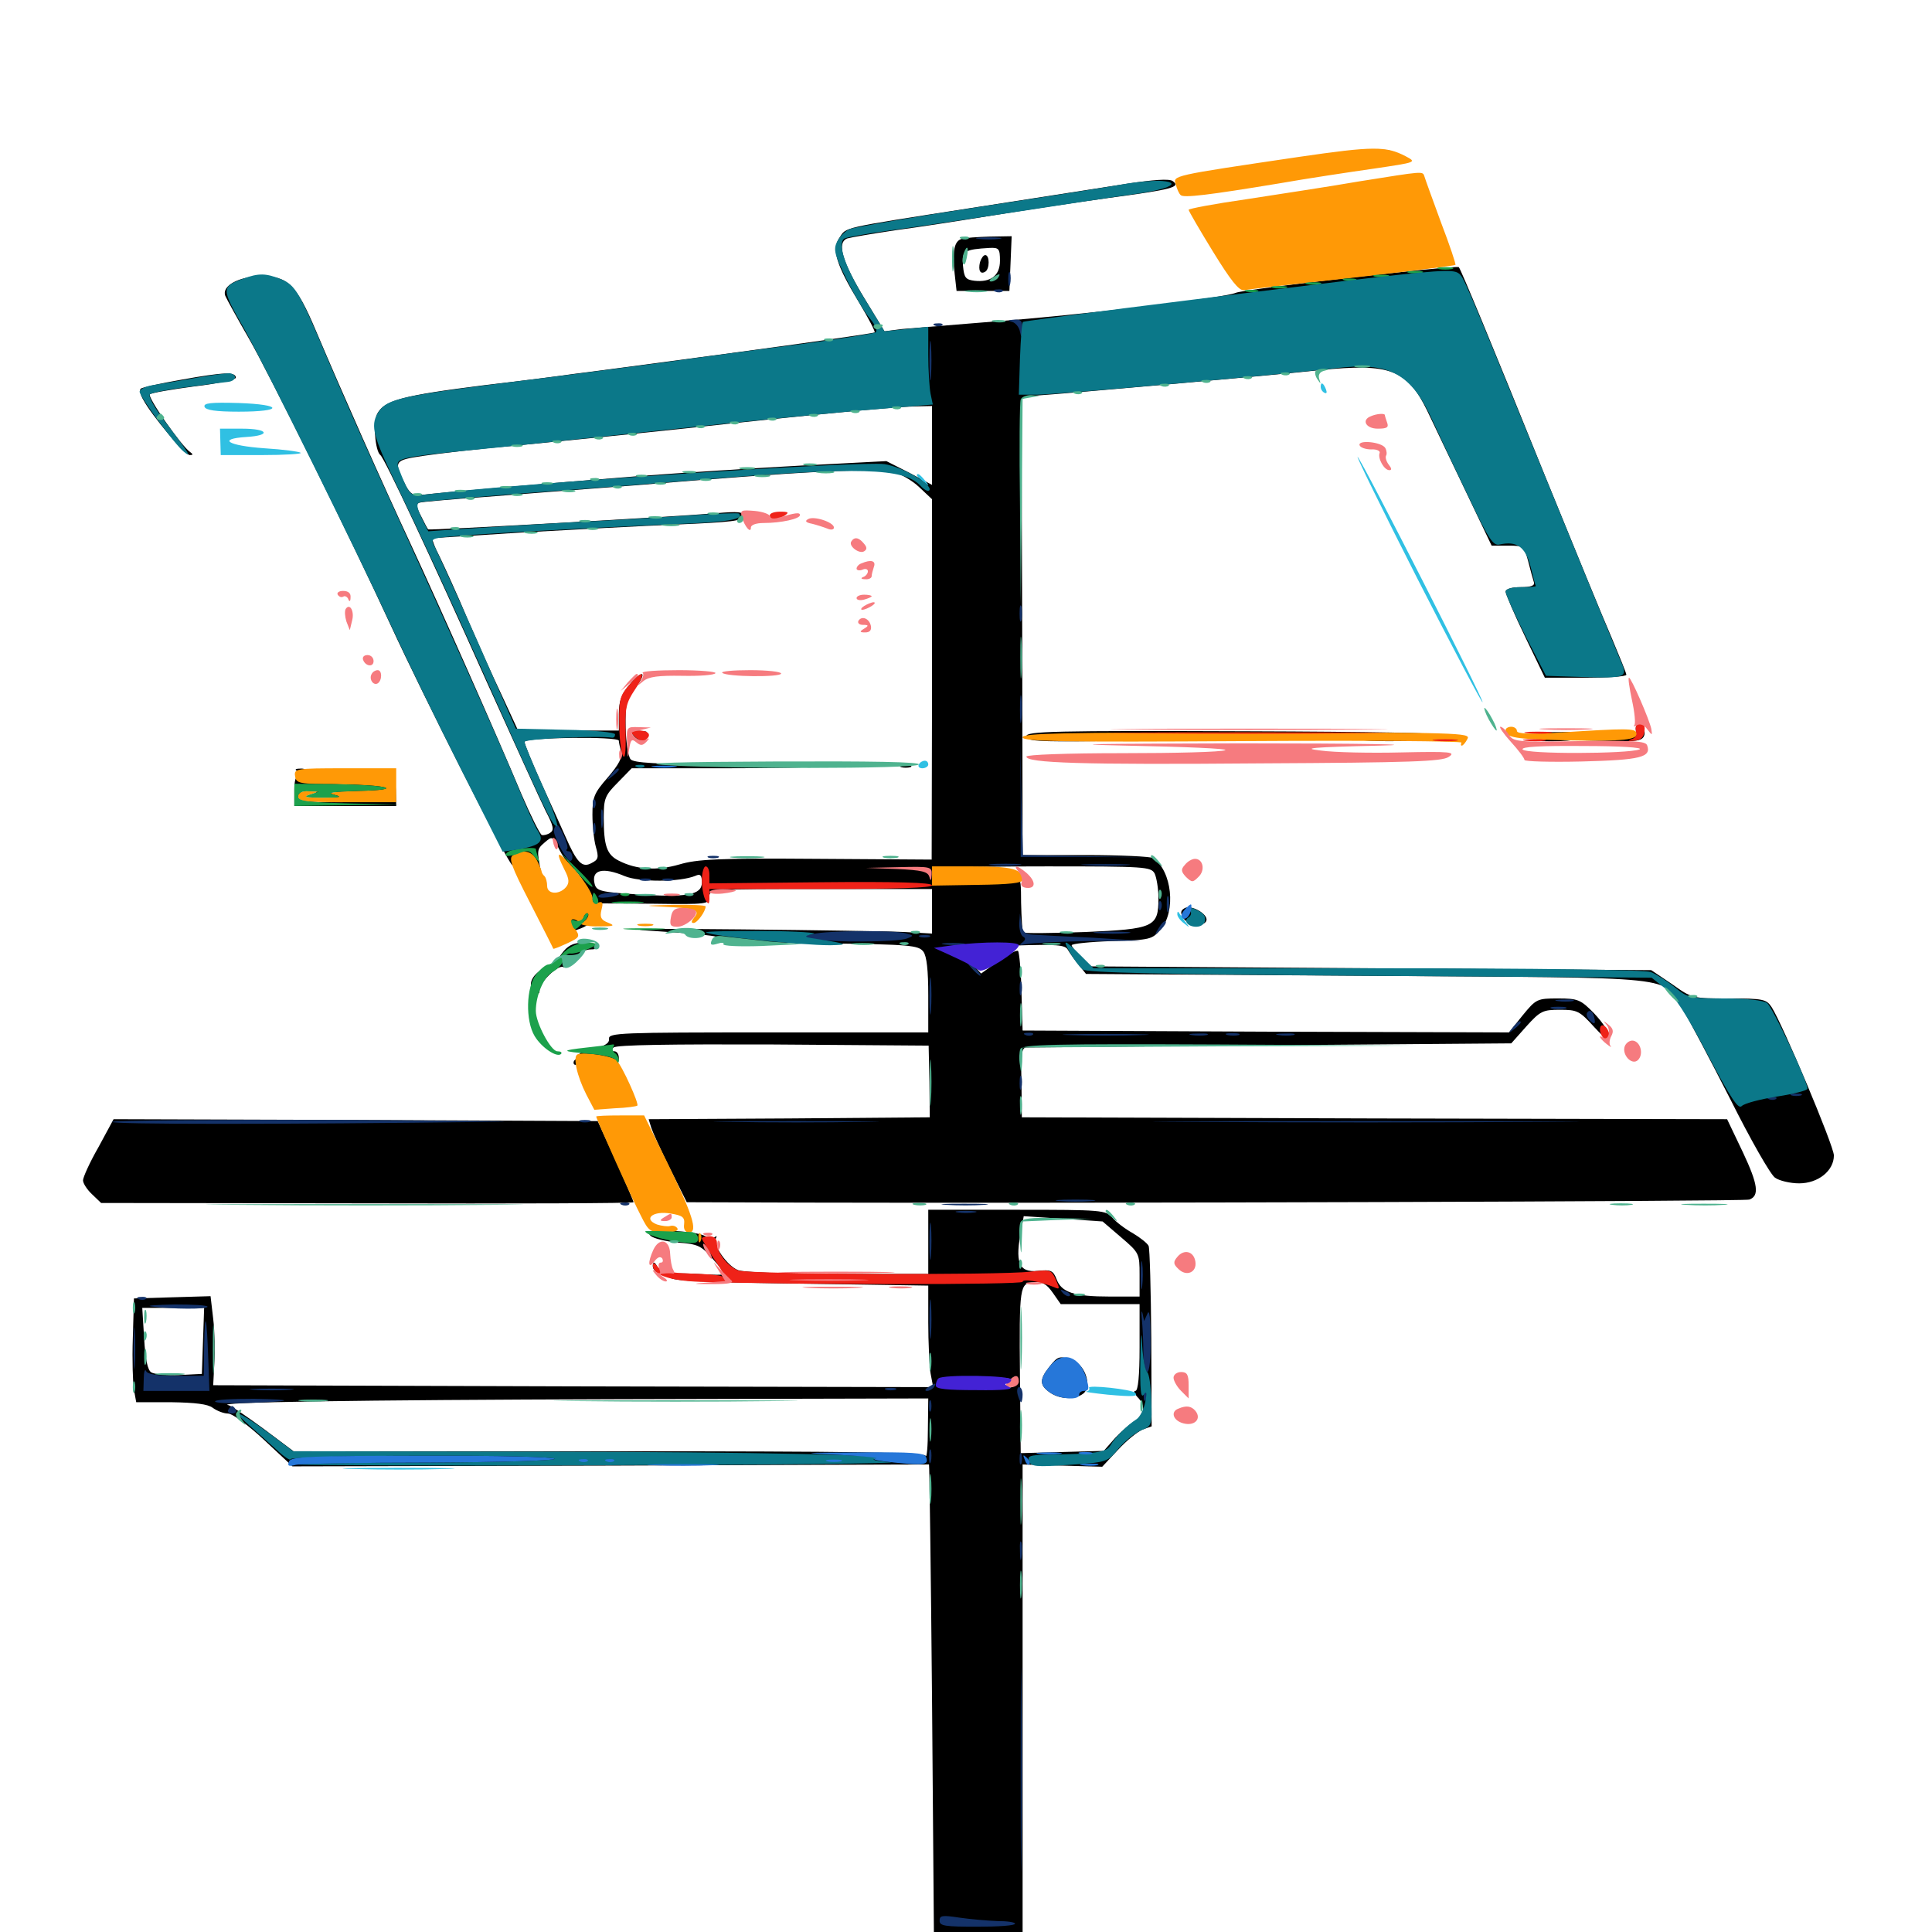 <svg xmlns="http://www.w3.org/2000/svg" viewBox="0 -1000 1000 1000">
	<path fill="#000000" d="M717.773 -920.703C723.047 -918.359 726.172 -918.359 722.656 -920.703C721.094 -921.68 718.359 -922.461 716.797 -922.461C714.844 -922.461 715.234 -921.875 717.773 -920.703ZM582.031 -904.688C569.727 -902.734 534.18 -897.266 502.93 -892.383C433.984 -881.641 438.281 -882.617 434.375 -876.758C430.469 -870.703 432.812 -862.891 444.922 -842.969C449.609 -835.156 453.125 -828.32 452.734 -827.93C452.344 -827.539 418.75 -822.656 377.93 -817.188C337.109 -811.719 300.586 -806.836 296.875 -806.445C293.164 -805.859 272.266 -803.125 250.391 -800.586C208.398 -795.312 199.023 -792.773 195.312 -785.938C192.969 -781.445 194.141 -766.602 196.875 -764.453C199.023 -762.891 222.852 -712.109 251.758 -647.461C266.016 -616.016 279.688 -585.742 282.422 -580.273C286.523 -572.461 286.914 -570.312 284.766 -568.945C283.398 -567.969 281.445 -567.578 280.469 -567.773C279.492 -568.164 274.805 -577.539 269.922 -588.867C257.031 -619.727 227.734 -685.742 212.5 -718.555C197.852 -750 177.539 -795.703 163.477 -828.906C153.32 -852.93 148.828 -857.227 134.766 -857.031C123.438 -856.836 114.648 -851.953 116.602 -846.875C117.383 -845.117 122.852 -835.156 128.711 -825C139.648 -806.055 182.031 -720.312 202.148 -676.562C219.141 -639.648 263.672 -551.562 265.234 -552.148C267.773 -552.93 277.344 -543.164 277.344 -539.844C277.344 -533.789 285.547 -516.406 288.281 -516.406C289.844 -516.406 294.531 -517.383 298.633 -518.75C304.102 -520.508 306.445 -522.461 307.812 -526.758L309.57 -532.422L338.477 -532.227C366.211 -531.836 367.188 -532.031 367.188 -535.938C367.188 -539.844 367.969 -539.844 424.805 -539.844H482.422V-528.32V-516.797L468.359 -517.578C460.547 -517.969 422.461 -518.555 383.789 -518.945C330.859 -519.531 320.312 -519.141 340.82 -517.969C355.859 -516.992 369.531 -515.82 371.094 -515.039C377.148 -512.5 380.859 -512.305 427.539 -511.719C471.094 -511.133 475.391 -510.742 477.93 -507.422C479.688 -505.078 480.469 -497.656 480.469 -484.766V-465.625H397.656C321.094 -465.625 314.844 -465.43 315.234 -462.305C315.43 -459.961 313.086 -458.594 307.031 -457.227C302.539 -456.445 299.219 -454.883 299.805 -453.711C300.586 -452.734 300 -451.953 299.023 -451.953C297.852 -451.953 296.875 -450.977 296.875 -450C296.875 -448.633 298.047 -448.438 300 -449.609C301.562 -450.586 306.836 -450.781 311.719 -450C319.141 -448.828 320.312 -449.023 320.312 -452.344C320.312 -454.297 319.336 -455.859 317.969 -455.859C316.406 -455.859 316.211 -456.445 317.578 -457.812C318.945 -459.18 347.656 -459.57 400.195 -459.375L480.664 -458.789L481.055 -440.234L481.25 -421.68L408.398 -421.094L335.742 -420.703L337.109 -416.211C337.891 -413.867 342.188 -404.297 346.875 -394.922L355.469 -377.734L417.578 -377.539C554.297 -377.148 903.125 -378.125 905.469 -379.102C910.742 -381.055 909.961 -386.914 902.148 -403.516L893.945 -420.703L711.523 -421.094L528.906 -421.68L528.711 -439.844C528.32 -454.688 528.906 -457.812 531.25 -457.812C532.812 -457.812 590.039 -458.398 658.203 -458.984L782.227 -459.961L790.039 -468.75C797.266 -476.758 798.633 -477.344 807.422 -477.344C816.406 -477.344 817.578 -476.758 825.195 -468.359C831.641 -461.523 833.203 -460.352 833.008 -463.672C832.812 -465.82 829.297 -471.094 825.195 -475.391C818.164 -482.617 816.797 -483.203 806.445 -483.203C795.703 -483.203 795.117 -483.008 788.086 -474.414L781.055 -465.625L655.078 -466.016L529.297 -466.602L528.711 -486.523C528.516 -497.461 527.539 -507.031 526.953 -507.812C526.172 -508.398 521.68 -506.055 516.797 -502.539L507.812 -496.094L503.906 -500.391C501.562 -502.734 498.242 -504.688 496.484 -504.688C494.531 -504.688 491.406 -505.859 489.648 -507.227C486.719 -509.375 486.914 -509.57 491.602 -509.766C494.727 -509.766 509.18 -510.156 524.023 -510.547C547.07 -511.328 551.367 -510.938 552.734 -508.398C553.711 -506.641 556.25 -503.125 558.398 -500.586L562.109 -495.898L708.398 -494.922C873.438 -493.75 859.57 -495.312 870.898 -477.734C874.023 -472.656 885.156 -451.562 895.703 -430.859C906.055 -410.156 916.406 -391.992 918.75 -390.43C920.898 -388.867 926.562 -387.5 931.25 -387.5C941.016 -387.5 949.219 -393.945 949.219 -401.953C949.219 -406.836 922.656 -469.922 916.992 -478.711C914.258 -482.812 912.695 -483.203 894.922 -483.203C876.172 -483.203 875.781 -483.203 865.43 -490.625L854.688 -497.852L709.766 -498.828L564.844 -499.805L559.766 -504.492C557.031 -507.227 554.688 -509.961 554.688 -510.742C554.688 -511.523 564.062 -512.5 575.391 -512.891C595.312 -513.477 596.289 -513.672 600.781 -518.945C608.789 -528.32 606.641 -549.219 596.875 -555.859C595.703 -556.641 580.078 -557.422 562.109 -557.422H529.297L529.102 -673.633C528.906 -737.5 528.711 -791.016 528.516 -792.383C528.32 -793.75 531.445 -794.922 537.109 -795.312C552.148 -796.289 655.859 -805.469 683.008 -808.398C719.531 -812.109 728.32 -808.789 738.672 -787.5C741.406 -781.836 750 -763.672 757.812 -747.461L772.07 -717.578H780.469C788.672 -717.578 788.867 -717.383 791.016 -709.375C792.188 -704.688 793.555 -699.805 793.945 -698.633C794.531 -696.875 792.383 -696.094 787.109 -696.094C782.422 -696.094 779.297 -695.117 779.297 -693.75C779.297 -692.578 783.789 -682.031 789.453 -670.312L799.609 -649.219H820.703C832.227 -649.219 841.797 -649.805 841.797 -650.781C841.797 -651.562 838.281 -660.156 834.18 -669.922C829.883 -679.688 814.648 -716.992 800 -752.93C771.68 -823.047 756.25 -860.352 755.078 -861.719C753.711 -862.891 643.945 -850.391 639.648 -848.438C633.398 -845.703 557.227 -836.719 514.648 -833.594C493.164 -831.836 471.68 -830.078 466.797 -829.688L457.812 -828.516L447.461 -845.508C435.938 -864.453 433.008 -874.414 438.477 -876.562C440.43 -877.148 451.758 -879.102 463.672 -880.859C475.586 -882.422 498.047 -885.938 513.672 -888.477C529.297 -891.016 556.055 -895.117 573.242 -897.461C606.836 -901.953 611.328 -903.125 607.031 -906.25C605.273 -907.617 597.07 -907.031 582.031 -904.688ZM482.422 -769.531V-749.023L470.703 -755.273L458.789 -761.328L414.062 -758.984C389.258 -757.617 352.734 -755.273 332.422 -753.711C280.664 -749.609 226.758 -744.922 219.141 -743.945C213.867 -743.359 212.5 -744.141 210.156 -748.438C203.516 -761.523 203.711 -761.719 219.141 -764.062C226.953 -765.234 248.438 -767.773 266.602 -769.336C284.961 -771.094 324.023 -775 353.516 -778.125C421.68 -785.547 461.328 -789.258 473.242 -789.648L482.422 -789.844ZM462.891 -755.469C466.211 -754.688 472.07 -751.367 475.781 -747.852L482.422 -741.602V-648.242L482.227 -555.078L422.266 -555.469C371.484 -555.859 360.742 -555.273 351.562 -552.539C340.039 -549.219 329.492 -549.805 320.312 -554.492C314.062 -557.617 312.5 -562.109 312.5 -576.953C312.5 -586.523 313.086 -588.281 319.727 -594.922L326.953 -602.344H374.805C400.977 -602.344 422.07 -602.734 421.68 -603.32C421.094 -603.711 400 -604.297 374.609 -604.297C339.844 -604.492 327.93 -605.078 326.367 -607.031C325.195 -608.398 324.023 -615.625 323.828 -623.242C323.633 -635.547 324.023 -637.695 328.906 -643.945C335.547 -652.734 332.422 -653.711 325.391 -645.117C321.68 -640.625 320.312 -636.914 320.312 -630.469V-621.875H294.141H268.164L259.766 -640.039C255.078 -649.805 247.07 -667.969 241.797 -680.078C236.719 -692.188 230.078 -706.641 227.539 -711.914C224.805 -717.188 223.242 -721.484 224.023 -721.484C225 -721.484 245.898 -722.852 270.508 -724.414C295.312 -725.781 331.055 -727.734 350.195 -728.516C378.711 -729.688 384.766 -730.469 384.766 -732.812C384.766 -735.156 382.227 -735.352 370.703 -734.375C350.977 -732.617 222.07 -725.391 221.68 -725.977C221.289 -726.172 219.727 -729.297 217.969 -732.812C215.43 -737.695 215.234 -739.258 217.188 -739.844C218.555 -740.234 233.789 -741.602 250.977 -742.773C268.164 -744.141 303.32 -746.875 329.102 -748.828C418.164 -756.25 450.781 -757.812 462.891 -755.469ZM320.312 -616.602C320.312 -615.625 320.898 -613.281 321.484 -610.938C322.266 -608.008 320.312 -604.297 314.648 -597.656C307.422 -589.453 306.641 -587.305 306.641 -578.32C306.641 -572.656 307.422 -565.234 308.398 -561.719C309.961 -556.25 309.766 -555.078 306.25 -553.32C301.367 -550.586 298.633 -553.32 292.578 -567.188C290.43 -572.07 284.766 -584.57 280.078 -594.922C275.391 -605.469 271.484 -614.844 271.484 -616.016C271.484 -618.359 320.312 -618.945 320.312 -616.602ZM296.094 -550.977C298.828 -549.414 306.641 -537.305 306.641 -534.766C306.445 -532.227 298.828 -542.383 298.828 -545.117C298.828 -546.289 297.852 -548.047 296.484 -548.828C295.117 -549.805 294.727 -548.828 295.312 -546.094C296.68 -541.406 293.75 -538.281 287.109 -537.5C283.008 -536.914 282.422 -538.086 280.078 -548.633C277.734 -559.766 277.93 -560.547 281.836 -563.867C285.938 -567.383 285.938 -567.383 289.648 -559.961C291.797 -555.859 294.531 -551.953 296.094 -550.977ZM482.422 -547.656C482.422 -551.562 481.055 -551.562 424.805 -551.562C368.555 -551.562 367.188 -551.562 367.188 -547.656C367.188 -543.75 368.555 -543.75 424.805 -543.75C481.055 -543.75 482.422 -543.75 482.422 -547.656ZM597.656 -547.852C598.633 -545.703 599.609 -540.039 599.609 -535.156C599.609 -520.117 597.461 -519.141 561.523 -517.578C544.531 -516.992 530.273 -516.797 529.688 -517.383C529.102 -517.773 528.711 -524.805 528.516 -532.812C528.32 -549.609 529.688 -548.633 505.859 -549.414C471.484 -550.391 489.648 -551.562 541.602 -551.562C592.969 -551.562 595.703 -551.367 597.656 -547.852ZM323.438 -546.484C331.055 -543.359 351.953 -543.359 359.961 -546.68C362.5 -547.852 363.281 -547.07 363.281 -543.164C363.281 -536.719 355.469 -535.352 329.102 -537.109C310.938 -538.281 308.789 -538.867 307.812 -542.383C305.859 -549.805 311.914 -551.367 323.438 -546.484ZM515.234 -542.383C519.141 -542.773 515.43 -543.164 506.836 -543.164C498.242 -543.164 494.922 -542.773 499.609 -542.383C504.102 -541.992 511.133 -541.992 515.234 -542.383ZM328.125 -618.945C329.492 -617.383 331.641 -616.016 332.812 -616.016C333.984 -616.016 333.789 -616.797 332.227 -617.773C330.078 -619.141 330.273 -619.727 333.203 -620.508C335.742 -621.094 335.156 -621.484 331.25 -621.68C326.562 -621.875 325.977 -621.484 328.125 -618.945ZM466.406 -602.93C465.039 -603.516 466.016 -603.906 468.75 -603.906C471.484 -603.906 472.461 -603.516 471.289 -602.93C469.922 -602.539 467.578 -602.539 466.406 -602.93ZM497.852 -876.367C493.945 -875.391 492.773 -869.922 494.141 -858.203L495.117 -849.414H508.789H522.461L523.047 -863.672L523.633 -877.734L512.305 -877.539C506.055 -877.344 499.609 -876.953 497.852 -876.367ZM517.578 -865.039C517.578 -857.422 512.891 -853.711 504.297 -854.688C499.805 -855.273 499.023 -856.25 498.438 -862.5C497.852 -870.117 499.023 -870.898 512.305 -871.68C516.992 -871.875 517.578 -871.289 517.578 -865.039ZM507.227 -864.258C506.25 -859.961 507.422 -857.812 509.961 -859.375C512.305 -860.742 512.305 -867.969 509.961 -867.969C508.984 -867.969 507.812 -866.211 507.227 -864.258ZM94.141 -803.516C83.008 -801.562 73.438 -799.414 72.852 -798.828C72.07 -798.242 72.656 -795.508 74.219 -792.969C78.516 -784.961 95.703 -764.453 98.242 -764.453C100 -764.453 100 -764.844 98.438 -766.016C93.945 -768.945 76.172 -794.531 77.539 -795.898C78.516 -796.68 88.867 -798.438 100.586 -800C112.5 -801.367 122.07 -803.516 122.07 -804.492C122.07 -807.617 115.82 -807.422 94.141 -803.516ZM847.266 -624.609C846.484 -624.023 846.484 -622.266 847.07 -620.703C847.852 -618.75 844.727 -617.969 833.594 -617.383L819.336 -616.797L834.57 -616.406C846.68 -616.016 850 -616.602 850.977 -619.141C852.148 -622.266 849.219 -626.758 847.266 -624.609ZM531.25 -618.945C531.25 -616.406 536.523 -616.016 568.945 -616.406C591.992 -616.602 602.734 -617.188 596.68 -617.969C591.406 -618.75 613.086 -619.531 645.117 -619.531C683.594 -619.727 702.93 -619.336 702.148 -617.969C701.367 -616.602 710.938 -616.211 729.883 -616.406L758.789 -616.797L735.352 -617.773L711.914 -618.75L736.328 -619.922C749.805 -620.508 709.18 -621.289 646.094 -621.484C545.117 -621.875 531.25 -621.484 531.25 -618.945ZM548.438 -618.555C550.195 -619.141 548.633 -619.531 544.922 -619.531C541.211 -619.531 539.648 -619.141 541.602 -618.555C543.359 -618.164 546.484 -618.164 548.438 -618.555ZM796.484 -620.508C788.672 -620.703 794.922 -621.094 810.547 -621.094C826.172 -621.094 832.422 -620.703 824.805 -620.508C816.992 -620.117 804.102 -620.117 796.484 -620.508ZM794.531 -616.602C789.844 -616.992 793.555 -617.383 802.734 -617.383C811.914 -617.383 815.625 -616.992 811.133 -616.602C806.445 -616.211 799.023 -616.211 794.531 -616.602ZM153.906 -600.977C152.344 -601.562 152.93 -602.148 155.078 -602.148C157.227 -602.344 158.398 -601.758 157.617 -601.172C157.031 -600.586 155.273 -600.391 153.906 -600.977ZM171.484 -600.977C164.648 -601.367 169.727 -601.562 182.617 -601.562C195.508 -601.562 200.977 -601.367 194.922 -600.977C188.672 -600.586 178.125 -600.586 171.484 -600.977ZM152.344 -591.211V-582.812H178.711H205.078L204.883 -591.211C204.688 -595.703 204.297 -598.047 203.906 -596.484C203.125 -593.945 199.023 -593.75 179.102 -594.141C163.867 -594.727 154.688 -595.703 153.906 -597.07C153.125 -598.438 152.344 -595.703 152.344 -591.211ZM164.062 -590.82C164.062 -589.844 162.109 -588.477 159.766 -588.086C157.227 -587.695 163.281 -587.305 172.852 -587.305C189.258 -587.305 189.648 -587.5 178.711 -588.672C167.578 -589.844 167.773 -590.039 185.156 -590.234C200.195 -590.625 203.125 -590.039 203.125 -587.695C203.125 -585.156 202.344 -584.961 199.219 -586.719C196.484 -588.086 195.312 -588.086 195.312 -586.719C195.312 -585.547 187.695 -584.766 174.805 -584.766C158.398 -584.766 154.297 -585.352 154.297 -587.5C154.297 -589.062 156.25 -590.82 158.789 -591.211C161.133 -591.602 163.281 -592.188 163.672 -592.383C163.867 -592.383 164.062 -591.797 164.062 -590.82ZM276.562 -529.492C277.148 -527.539 278.32 -526.562 278.906 -527.148C279.492 -527.734 278.906 -529.297 277.539 -530.664C275.586 -532.422 275.391 -532.227 276.562 -529.492ZM613.086 -529.883C610.938 -528.711 610.938 -527.344 612.5 -524.805C614.844 -520.898 623.242 -520.117 624.414 -523.438C625.586 -526.758 616.406 -532.031 613.086 -529.883ZM290.625 -506.25C288.477 -503.125 284.57 -499.805 282.031 -498.828C275.781 -496.289 272.656 -490.234 276.367 -487.109C278.711 -485.156 279.297 -485.352 279.297 -487.695C279.297 -491.602 289.062 -500.977 291.602 -499.414C292.773 -498.828 292.969 -499.219 292.188 -500.391C291.016 -502.539 293.164 -503.516 296.094 -502.344C296.68 -501.953 298.047 -503.32 299.023 -505.273C300.195 -507.031 303.125 -508.594 305.859 -508.594C308.594 -508.594 310.156 -509.375 309.57 -510.547C308.984 -511.523 305.273 -512.305 301.562 -512.109C296.484 -511.914 293.75 -510.547 290.625 -506.25ZM508.789 -506.641C508.203 -505.469 508.984 -505.273 510.547 -505.859C514.062 -507.227 514.648 -508.594 511.914 -508.594C510.742 -508.594 509.375 -507.812 508.789 -506.641ZM50.977 -406.25C46.484 -398.438 42.969 -390.625 42.969 -389.062C42.969 -387.5 45.117 -384.18 47.656 -381.836L52.344 -377.344L190.234 -377.148C266.016 -376.953 328.125 -377.148 327.93 -377.734C327.93 -378.32 323.828 -387.891 318.75 -399.219L309.375 -419.727L184.18 -420.312L58.789 -420.703ZM480.469 -357.227V-340.625H433.789C408.008 -340.625 384.766 -341.406 382.031 -342.578C376.367 -344.727 368.75 -355.859 370.508 -358.984C371.094 -360.156 371.094 -360.547 370.117 -359.766C369.336 -358.984 366.797 -359.375 364.648 -360.352C362.5 -361.523 354.883 -362.695 347.461 -362.891C336.133 -363.086 334.57 -362.695 336.719 -360.352C338.281 -358.984 344.531 -357.422 350.977 -356.836C361.133 -356.055 362.891 -355.273 368.555 -348.828C372.07 -344.922 375 -341.211 375 -340.625C375 -340.039 368.555 -340.039 360.742 -340.625C350.977 -341.211 346.289 -340.82 346.289 -339.453C346.289 -336.914 357.812 -336.328 430.273 -335.352L480.469 -334.57V-315.625C480.469 -305.273 481.055 -293.359 481.641 -289.258L483.008 -282.031L296.68 -282.422L110.352 -283.008L110.938 -294.336C111.328 -300.586 111.133 -310.938 110.352 -317.383L108.984 -329.102L89.062 -328.516L69.336 -327.93L68.75 -307.422C68.359 -296.094 68.75 -283.984 69.336 -280.664L70.508 -274.219H88.477C101.172 -274.023 107.617 -273.242 110.156 -271.289C112.305 -269.727 115.82 -268.359 117.969 -268.359C120.312 -268.359 128.32 -262.5 136.719 -254.688L151.367 -241.016L316.016 -241.406C406.445 -241.797 480.664 -241.992 480.859 -241.992C481.055 -241.992 481.836 -187.109 482.422 -119.922L483.398 2.148L492.188 2.734C497.07 3.125 507.422 2.93 515.234 2.148L529.297 0.781V-120.508V-241.992L549.805 -241.406L570.508 -240.82L578.711 -249.609C583.203 -254.492 589.062 -259.18 591.602 -260.156L596.094 -261.719L595.898 -307.227C595.703 -332.031 595.117 -353.711 594.531 -355.078C593.945 -356.445 590.234 -359.375 586.328 -361.719C582.422 -363.867 577.539 -367.578 575.781 -369.727C572.461 -373.633 570.312 -373.828 526.367 -373.828H480.469ZM580.273 -359.57C589.648 -351.562 589.844 -351.172 589.844 -340.234V-328.906H574.414C555.859 -328.906 549.414 -331.055 546.875 -337.891C545.117 -342.383 543.945 -342.969 537.109 -342.188C527.148 -341.211 525.195 -346.68 528.711 -364.062L529.883 -370.508L550.391 -369.141L570.703 -367.773ZM456.641 -337.305C469.141 -337.5 458.398 -337.891 432.617 -337.891C406.836 -337.891 396.484 -337.5 409.766 -337.305C423.047 -336.914 444.141 -336.914 456.641 -337.305ZM544.922 -330.859L549.023 -325H569.531H589.844V-302.539C589.844 -287.891 589.062 -280.078 587.695 -280.078C586.523 -280.078 587.109 -278.711 588.672 -276.953C593.164 -272.656 592.578 -266.992 587.5 -264.453C584.961 -263.086 580.469 -259.18 577.148 -255.664L571.289 -249.023L549.805 -248.438L528.32 -247.852L527.93 -286.914C527.539 -334.766 527.734 -335.742 535.156 -336.328C539.453 -336.719 541.797 -335.352 544.922 -330.859ZM105.078 -306.055L104.492 -288.867L92.773 -288.281C86.328 -288.086 79.883 -288.672 78.32 -289.648C76.367 -290.82 75.195 -296.68 74.609 -307.227L73.633 -323.047H89.648H105.664ZM526.758 -284.766C527.148 -283.594 525 -282.031 522.07 -281.641C514.648 -280.273 482.617 -282.812 486.328 -284.57C494.141 -287.891 525.586 -288.086 526.758 -284.766ZM480.273 -260.156C480.273 -251.172 479.688 -245.117 479.102 -246.484C478.32 -248.242 443.75 -248.828 315.039 -248.828H151.953L136.328 -260.547C127.539 -266.992 119.531 -272.461 118.359 -272.656C109.18 -274.219 183.789 -275.391 319.922 -275.781L480.469 -276.172ZM543.164 -292.578C537.891 -285.938 538.086 -283.008 543.359 -279.297C548.633 -275.586 556.445 -275.391 560.742 -278.711C565.234 -282.227 561.914 -293.359 555.469 -295.703C548.438 -298.438 547.656 -298.242 543.164 -292.578ZM337.891 -344.727C337.891 -343.555 338.672 -342.188 339.844 -341.602C341.016 -341.016 341.211 -341.797 340.625 -343.359C339.258 -346.875 337.891 -347.461 337.891 -344.727Z"/>
	<path fill="#ff9906" d="M672.07 -918.75C606.055 -908.984 607.031 -909.18 608.594 -904.492C609.18 -902.148 610.352 -899.609 611.133 -899.023C612.5 -897.461 625.586 -899.023 662.109 -905.078C676.562 -907.617 698.633 -910.938 710.938 -912.695C733.398 -916.016 733.398 -916.016 727.539 -919.141C717.383 -924.414 710.938 -924.414 672.07 -918.75ZM703.125 -906.055C687.5 -903.32 661.328 -899.414 645.117 -896.875C628.711 -894.531 615.234 -891.992 615.234 -891.406C615.234 -890.82 620.898 -881.055 627.734 -869.922C637.109 -854.688 641.211 -849.609 643.75 -849.805C645.898 -850.195 671.094 -853.125 700.195 -856.25C729.102 -859.57 753.125 -862.5 753.32 -862.891C753.711 -863.086 750.391 -873.047 745.898 -884.766C741.602 -896.484 737.695 -907.227 737.305 -908.594C736.328 -911.523 737.5 -911.523 703.125 -906.055ZM779.297 -622.07C779.297 -618.164 784.375 -617.383 811.328 -616.797C840.234 -616.211 848.242 -616.992 847.07 -620.703C846.289 -623.047 841.602 -623.047 808.203 -620.898C791.797 -619.922 785.156 -620.117 785.156 -621.68C785.156 -622.852 783.789 -623.828 782.227 -623.828C780.664 -623.828 779.297 -623.047 779.297 -622.07ZM529.297 -618.359C529.297 -616.211 549.609 -615.82 643.359 -616.406C706.055 -616.797 757.031 -616.406 756.445 -615.625C756.055 -614.648 756.055 -614.062 756.641 -614.062C757.227 -614.062 758.594 -615.625 759.57 -617.578C761.328 -620.703 755.273 -620.898 645.312 -620.898C550.195 -620.898 529.297 -620.508 529.297 -618.359ZM152.734 -598.242C153.32 -594.531 154.688 -594.141 173.828 -594.141C200.977 -593.75 210.156 -591.211 185.547 -590.625C172.461 -590.234 168.75 -589.648 172.852 -588.672C177.539 -587.5 176.172 -587.109 166.992 -587.109C158.398 -587.109 156.641 -587.5 160.156 -588.672L165.039 -590.234L159.766 -590.43C156.055 -590.625 154.297 -589.648 154.297 -587.695C154.297 -585.156 158.398 -584.766 179.688 -584.766H205.078V-593.555V-602.344H178.516C152.93 -602.344 152.148 -602.148 152.734 -598.242ZM265.625 -557.422C263.086 -555.859 264.453 -551.953 274.414 -532.617C280.859 -519.922 286.328 -509.375 286.328 -508.984C286.523 -508.594 289.648 -509.961 293.555 -511.719C300.195 -514.844 300.391 -515.234 297.461 -519.531C295.703 -522.266 295.312 -524.219 296.484 -524.219C297.656 -524.219 299.219 -523.438 299.805 -522.266C300.391 -521.289 305.078 -520.312 310.156 -520.508C317.969 -520.508 318.555 -520.898 314.648 -522.461C311.133 -523.828 310.352 -525.195 311.328 -529.102C312.305 -532.812 311.914 -533.594 309.57 -532.812C307.617 -532.031 306.641 -532.812 306.641 -535.352C306.641 -537.5 302.734 -543.75 297.852 -549.414C288.672 -560.156 286.914 -560.352 292.188 -549.805C294.727 -544.922 294.727 -542.969 292.969 -540.82C289.453 -536.719 283.203 -537.109 283.203 -541.406C283.203 -543.359 282.617 -545.703 281.836 -546.484C280.859 -547.266 280.273 -548.633 280.273 -549.219C280.078 -550 279.102 -552.539 277.734 -555.078C275.195 -559.57 270.508 -560.547 265.625 -557.422ZM302.93 -523.633C300.977 -521.875 300.781 -522.07 301.953 -524.805C302.539 -526.758 303.711 -527.734 304.297 -527.148C304.883 -526.562 304.297 -525 302.93 -523.633ZM482.422 -546.68V-541.602L505.859 -541.992C522.461 -542.188 529.297 -542.969 529.297 -544.531C529.297 -550.195 524.219 -551.562 503.516 -551.562H482.422ZM343.75 -530.664C360.156 -529.883 362.5 -528.906 359.375 -525.195C357.812 -523.242 357.617 -522.266 358.984 -522.266C360.938 -522.266 365.234 -528.32 365.234 -530.859C365.234 -531.445 357.617 -531.836 348.242 -531.641C333.008 -531.25 332.422 -531.25 343.75 -530.664ZM330.664 -520.898C328.711 -521.484 330.273 -521.875 333.984 -521.875C337.695 -521.875 339.258 -521.484 337.5 -520.898C335.547 -520.508 332.422 -520.508 330.664 -520.898ZM299.023 -454.297C296.289 -453.32 298.633 -442.969 303.516 -433.398L307.617 -425.586L318.359 -426.367C324.219 -426.562 329.492 -427.344 329.883 -427.734C330.859 -428.711 322.07 -448.242 319.141 -451.172C317.188 -453.32 302.93 -455.664 299.023 -454.297ZM308.594 -422.07C308.594 -420.898 327.539 -378.516 331.836 -370.508C335.742 -362.695 336.523 -362.109 343.945 -362.109C349.023 -362.109 351.367 -362.891 350.586 -364.258C349.805 -365.43 348.242 -365.82 346.875 -365.43C345.703 -365.039 342.578 -365.43 340.039 -366.211C332.617 -369.141 338.086 -373.438 347.07 -371.875C353.32 -370.898 354.492 -369.922 354.102 -366.406C353.711 -363.672 354.688 -362.109 356.641 -362.109C361.523 -362.109 358.398 -371.68 345.117 -398.828L333.398 -422.656H321.094C314.258 -422.656 308.594 -422.461 308.594 -422.07ZM361.523 -358.984C361.523 -356.836 362.109 -356.25 362.695 -357.812C363.281 -359.18 363.086 -360.938 362.5 -361.523C361.914 -362.305 361.328 -361.133 361.523 -358.984ZM390.234 -337.305C388.867 -337.891 389.844 -338.281 392.578 -338.281C395.312 -338.281 396.289 -337.891 395.117 -337.305C393.75 -336.914 391.406 -336.914 390.234 -337.305ZM465.43 -337.305C462.305 -337.695 464.453 -338.086 469.727 -338.086C475.195 -338.086 477.539 -337.695 475.195 -337.305C472.656 -336.914 468.359 -336.914 465.43 -337.305ZM515.234 -337.305C513.672 -337.891 514.258 -338.477 516.406 -338.477C518.555 -338.672 519.727 -338.086 518.945 -337.5C518.359 -336.914 516.602 -336.719 515.234 -337.305Z"/>
	<path fill="#ef2218" d="M398.438 -733.203C398.438 -730.664 402.344 -730.664 406.25 -733.203C408.594 -734.766 408.008 -735.156 403.906 -735.156C400.781 -735.156 398.438 -734.375 398.438 -733.203ZM325.391 -645.117C320.898 -640.039 320.312 -637.5 320.508 -626.172C320.508 -618.945 321.289 -611.328 322.266 -609.18C323.438 -606.445 324.023 -610.156 323.828 -620.312C323.438 -633.594 324.023 -636.133 328.711 -643.164C334.961 -652.539 332.617 -653.906 325.391 -645.117ZM847.07 -624.609C846.484 -624.023 846.484 -622.266 846.875 -620.898C847.461 -619.531 846.289 -617.773 844.336 -617.383C842.188 -616.602 842.578 -616.406 845.703 -616.602C849.219 -616.797 850.781 -618.359 851.172 -621.484C851.758 -625.586 849.805 -627.148 847.07 -624.609ZM328.516 -618.75C330.273 -616.992 332.617 -616.211 333.789 -616.797C337.695 -619.336 335.938 -621.875 330.664 -621.875C325.781 -621.875 325.586 -621.68 328.516 -618.75ZM588.477 -620.508C556.445 -620.703 582.227 -620.898 645.508 -620.898C708.984 -620.898 735.156 -620.703 703.711 -620.508C672.461 -620.117 620.508 -620.117 588.477 -620.508ZM790.625 -620.508C787.109 -620.898 789.453 -621.289 795.898 -621.289C802.344 -621.289 805.273 -620.898 802.344 -620.508C799.414 -620.117 794.141 -620.117 790.625 -620.508ZM742.773 -616.602C739.648 -616.992 742.188 -617.383 748.047 -617.383C753.906 -617.383 756.445 -616.992 753.516 -616.602C750.391 -616.211 745.703 -616.211 742.773 -616.602ZM789.648 -616.602C786.523 -616.992 788.672 -617.383 793.945 -617.383C799.414 -617.383 801.758 -616.992 799.414 -616.602C796.875 -616.211 792.578 -616.211 789.648 -616.602ZM363.281 -544.336C363.281 -540.234 364.258 -535.547 365.234 -533.984C366.797 -531.641 367.188 -531.836 367.188 -535.547V-539.844H424.805C463.477 -539.844 482.422 -540.43 482.422 -541.797C482.422 -543.164 463.867 -543.75 424.805 -543.359L367.188 -542.773V-547.266C367.188 -549.609 366.406 -551.562 365.234 -551.562C364.258 -551.562 363.281 -548.242 363.281 -544.336ZM828.125 -466.992C828.125 -465.43 829.297 -463.086 830.664 -461.914C832.812 -460.352 833.203 -460.742 833.008 -464.062C832.617 -468.75 828.125 -471.484 828.125 -466.992ZM363.281 -358.984C363.281 -358.398 366.016 -353.906 369.141 -349.023C375.195 -340.234 376.172 -337.695 373.438 -339.453C372.461 -340.039 365.234 -340.625 357.227 -340.82C346.68 -341.211 342.188 -341.992 340.43 -344.336C338.867 -346.289 338.086 -346.68 337.891 -345.117C337.891 -340.039 346.68 -337.109 362.305 -336.523C411.719 -334.961 529.297 -334.961 529.297 -336.523C529.297 -338.281 538.281 -336.719 545.508 -333.789C548.633 -332.422 548.633 -332.812 546.484 -337.695C544.141 -342.773 543.75 -342.969 533.398 -341.797C516.797 -339.844 387.5 -340.43 382.227 -342.383C376.562 -344.531 371.094 -351.562 371.094 -356.641C371.094 -358.789 369.531 -360.156 367.188 -360.156C365.039 -360.156 363.281 -359.57 363.281 -358.984ZM456.641 -337.305C469.141 -337.5 458.789 -337.891 433.594 -337.891C408.398 -337.891 398.047 -337.5 410.742 -337.305C423.242 -336.914 443.945 -336.914 456.641 -337.305ZM518.945 -337.5C519.727 -338.086 518.555 -338.672 516.406 -338.477C514.258 -338.477 513.672 -337.891 515.234 -337.305C516.602 -336.719 518.359 -336.914 518.945 -337.5Z"/>
	<path fill="#1ca14c" d="M744.727 -860.742C742.773 -861.328 744.336 -861.719 748.047 -861.719C751.758 -861.719 753.32 -861.328 751.562 -860.742C749.609 -860.352 746.484 -860.352 744.727 -860.742ZM729.102 -858.789C727.148 -859.375 728.711 -859.766 732.422 -859.766C736.133 -859.766 737.695 -859.375 735.938 -858.789C733.984 -858.398 730.859 -858.398 729.102 -858.789ZM711.523 -856.836C709.57 -857.422 711.133 -857.812 714.844 -857.812C718.555 -857.812 720.117 -857.422 718.359 -856.836C716.406 -856.445 713.281 -856.445 711.523 -856.836ZM695.898 -854.883C693.945 -855.469 695.117 -855.859 698.242 -855.859C701.562 -855.859 702.93 -855.469 701.758 -854.883C700.391 -854.492 697.656 -854.492 695.898 -854.883ZM676.367 -852.93C674.414 -853.516 675.977 -853.906 679.688 -853.906C683.398 -853.906 684.961 -853.516 683.203 -852.93C681.25 -852.539 678.125 -852.539 676.367 -852.93ZM658.789 -850.977C656.836 -851.562 658.398 -851.953 662.109 -851.953C665.82 -851.953 667.383 -851.562 665.625 -850.977C663.672 -850.586 660.547 -850.586 658.789 -850.977ZM645.117 -849.023C643.164 -849.609 644.336 -850 647.461 -850C650.781 -850 652.148 -849.609 650.977 -849.023C649.609 -848.633 646.875 -848.633 645.117 -849.023ZM152.344 -588.477V-582.812L179.297 -583.203L206.055 -583.594L180.273 -584.18C158.984 -584.766 154.297 -585.352 154.297 -587.695C154.297 -589.648 156.25 -590.625 159.766 -590.43L165.039 -590.234L160.156 -588.672C156.641 -587.5 158.398 -587.109 166.992 -587.109C176.172 -587.109 177.539 -587.5 172.852 -588.672C168.75 -589.648 172.461 -590.234 185.547 -590.625C210.352 -591.211 200.977 -593.75 173.438 -594.141L152.344 -594.336ZM265.234 -559.961C263.281 -559.57 261.719 -558.398 261.719 -557.422C261.719 -556.641 264.453 -556.836 267.773 -558.008C273.047 -560.156 274.219 -559.961 276.758 -556.445C279.492 -553.125 279.688 -552.93 278.516 -556.055C277.93 -558.008 277.344 -560.156 277.344 -560.547C277.344 -561.523 269.727 -561.133 265.234 -559.961ZM298.047 -549.219C302.148 -544.336 306.055 -540.625 306.641 -541.016C307.031 -541.602 303.516 -545.703 298.828 -550.195L290.43 -558.398ZM306.641 -534.961C306.641 -533.398 307.422 -532.031 308.594 -532.031C309.57 -532.031 309.961 -533.398 309.375 -534.961C308.594 -536.523 307.812 -537.891 307.422 -537.891C307.031 -537.891 306.641 -536.523 306.641 -534.961ZM321.875 -536.523C320.312 -537.109 320.898 -537.695 323.047 -537.695C325.195 -537.891 326.367 -537.305 325.586 -536.719C325 -536.133 323.242 -535.938 321.875 -536.523ZM317.773 -532.617C314.453 -533.008 317.773 -533.398 325.195 -533.398C332.812 -533.398 335.547 -533.008 331.445 -532.617C327.539 -532.227 321.289 -532.227 317.773 -532.617ZM302.148 -525.391C301.367 -523.633 299.609 -522.852 297.852 -523.438C295.703 -524.414 295.117 -523.828 296.094 -521.289C297.266 -518.359 297.852 -518.359 301.367 -522.07C303.711 -524.219 304.883 -526.562 304.297 -527.148C303.711 -527.734 302.734 -526.953 302.148 -525.391ZM324.805 -518.945C319.727 -519.336 323.438 -519.531 333.008 -519.531C342.773 -519.531 346.875 -519.336 342.383 -518.945C337.891 -518.555 329.883 -518.555 324.805 -518.945ZM291.016 -506.25C288.477 -503.125 285.156 -500.781 283.789 -500.781C282.617 -500.781 279.688 -498.438 277.539 -495.703C272.266 -489.062 271.875 -471.68 276.758 -463.672C280.273 -457.812 288.281 -452.344 290.43 -454.492C291.016 -455.273 290.234 -455.859 288.477 -455.859C285.156 -455.859 277.344 -470.508 277.344 -476.758C277.344 -484.766 281.445 -494.336 285.938 -496.875C288.477 -498.242 291.211 -500.977 291.602 -503.125C292.188 -505.273 293.75 -506.641 295.312 -506.445C298.047 -506.055 308.594 -509.961 308.594 -511.328C308.594 -511.914 305.664 -512.109 302.344 -511.914C298.242 -511.719 294.141 -509.57 291.016 -506.25ZM303.711 -457.812C289.844 -456.25 290.039 -455.859 305.664 -454.492C312.109 -454.102 317.969 -452.539 318.75 -451.367C319.922 -449.609 320.312 -449.609 320.312 -451.367C320.312 -452.539 319.336 -454.297 318.359 -454.883C317.188 -455.664 316.797 -457.031 317.383 -458.008C318.164 -458.984 317.969 -459.57 316.992 -459.375C316.211 -459.18 310.156 -458.594 303.711 -457.812ZM333.984 -362.695C333.984 -361.133 342.383 -358.398 351.172 -357.227C359.766 -356.055 361.328 -356.445 361.328 -358.984C361.328 -360.742 359.766 -362.109 358.008 -362.305C356.055 -362.305 349.805 -362.5 344.141 -362.695C338.672 -362.891 333.984 -362.891 333.984 -362.695Z"/>
	<path fill="#143269" d="M506.445 -876.367C503.32 -876.758 505.859 -877.148 511.719 -877.148C517.578 -877.148 520.117 -876.758 517.188 -876.367C514.062 -875.977 509.375 -875.977 506.445 -876.367ZM521.875 -855.273C521.875 -852.148 522.266 -850.977 522.852 -852.93C523.242 -854.688 523.242 -857.422 522.852 -858.789C522.266 -859.961 521.875 -858.594 521.875 -855.273ZM515.234 -849.023C513.672 -849.609 514.258 -850.195 516.406 -850.195C518.555 -850.391 519.727 -849.805 518.945 -849.219C518.359 -848.633 516.602 -848.438 515.234 -849.023ZM523.828 -833.398C525.586 -833.008 527.539 -830.664 527.93 -828.32C528.711 -824.805 528.906 -825 529.102 -829.492C529.297 -833.789 528.516 -834.766 525 -834.57C521.875 -834.375 521.484 -833.984 523.828 -833.398ZM483.984 -831.445C482.422 -832.031 483.008 -832.617 485.156 -832.617C487.305 -832.812 488.477 -832.227 487.695 -831.641C487.109 -831.055 485.352 -830.859 483.984 -831.445ZM481.055 -813.281C481.055 -804.102 481.445 -800.391 481.836 -805.078C482.227 -809.57 482.227 -816.992 481.836 -821.68C481.445 -826.172 481.055 -822.461 481.055 -813.281ZM527.734 -682.422C527.734 -678.711 528.125 -677.148 528.711 -679.102C529.102 -680.859 529.102 -683.984 528.711 -685.938C528.125 -687.695 527.734 -686.133 527.734 -682.422ZM527.93 -632.617C527.93 -626.172 528.32 -623.828 528.711 -627.344C529.102 -630.859 529.102 -636.133 528.711 -639.062C528.32 -641.992 527.93 -639.062 527.93 -632.617ZM528.32 -586.328V-556.445H561.523L594.727 -556.25L562.109 -556.836L529.492 -557.422L528.711 -586.719L528.125 -616.016ZM316.211 -599.023C313.672 -595.898 313.867 -595.703 316.992 -598.242C318.75 -599.609 320.312 -601.172 320.312 -601.562C320.312 -603.125 318.75 -602.148 316.211 -599.023ZM306.836 -583.594C306.836 -581.445 307.422 -580.859 308.008 -582.422C308.594 -583.789 308.398 -585.547 307.812 -586.133C307.227 -586.914 306.641 -585.742 306.836 -583.594ZM311.133 -575.977C311.133 -571.68 311.523 -570.117 311.914 -572.656C312.305 -575 312.305 -578.516 311.914 -580.469C311.328 -582.227 310.938 -580.273 311.133 -575.977ZM307.031 -571.094C307.031 -568.359 307.422 -567.383 308.008 -568.75C308.398 -569.922 308.398 -572.266 308.008 -573.633C307.422 -574.805 307.031 -573.828 307.031 -571.094ZM286.719 -570.703C285.938 -568.359 291.992 -556.445 294.727 -554.492C295.508 -554.102 296.289 -554.883 296.289 -556.445C296.289 -558.008 295.312 -559.375 294.336 -559.375C293.164 -559.375 292.773 -559.961 293.555 -560.547C294.727 -561.719 289.844 -573.047 288.281 -573.047C287.695 -573.047 287.109 -571.875 286.719 -570.703ZM366.797 -556.055C365.43 -556.641 366.406 -557.031 369.141 -557.031C371.875 -557.031 372.852 -556.641 371.68 -556.055C370.312 -555.664 367.969 -555.664 366.797 -556.055ZM513.086 -552.148C509.766 -552.539 513.086 -552.93 520.508 -552.93C528.125 -552.93 530.859 -552.539 526.758 -552.148C522.852 -551.758 516.602 -551.758 513.086 -552.148ZM562.109 -552.148C556.445 -552.539 560.938 -552.734 572.266 -552.734C583.594 -552.734 588.086 -552.539 582.617 -552.148C576.953 -551.758 567.578 -551.758 562.109 -552.148ZM331.641 -544.336C330.273 -544.922 331.25 -545.312 333.984 -545.312C336.719 -545.312 337.695 -544.922 336.523 -544.336C335.156 -543.945 332.812 -543.945 331.641 -544.336ZM343.359 -544.336C341.992 -544.922 342.969 -545.312 345.703 -545.312C348.438 -545.312 349.414 -544.922 348.242 -544.336C346.875 -543.945 344.531 -543.945 343.359 -544.336ZM309.766 -536.328C310.742 -537.891 320.312 -538.672 320.312 -537.109C320.312 -536.719 317.773 -535.938 314.648 -535.547C311.328 -535.156 309.18 -535.352 309.766 -536.328ZM603.906 -532.031C603.906 -528.32 604.297 -526.758 604.883 -528.711C605.273 -530.469 605.273 -533.594 604.883 -535.547C604.297 -537.305 603.906 -535.742 603.906 -532.031ZM599.805 -530.859C599.805 -528.711 600.391 -528.125 600.977 -529.688C601.562 -531.055 601.367 -532.812 600.781 -533.398C600.195 -534.18 599.609 -533.008 599.805 -530.859ZM527.539 -521.875C527.539 -518.945 528.32 -516.016 529.492 -515.234C531.055 -514.453 530.859 -513.477 529.102 -512.109C527.148 -510.742 527.734 -510.547 531.25 -511.328C533.984 -511.914 548.438 -512.695 563.477 -512.891L590.82 -513.086L565.43 -514.648C551.562 -515.234 537.695 -516.016 534.766 -516.211C530.664 -516.406 529.297 -517.578 528.711 -521.875L527.93 -527.148ZM599.805 -519.727C597.266 -515.625 597.461 -515.625 600.781 -518.75C602.734 -520.703 603.906 -522.656 603.32 -523.047C602.734 -523.633 601.172 -522.07 599.805 -519.727ZM420.898 -516.602L415.039 -515.234L421.68 -513.867C430.273 -512.109 464.648 -512.305 469.531 -514.258C473.047 -515.625 473.047 -515.82 468.555 -516.992C462.695 -518.555 428.711 -518.359 420.898 -516.602ZM567.969 -516.992C563.281 -517.383 566.602 -517.773 575.195 -517.773C583.789 -517.773 587.5 -517.383 583.594 -516.992C579.492 -516.602 572.461 -516.602 567.969 -516.992ZM476.172 -515.039C474.805 -515.625 475.781 -516.016 478.516 -516.016C481.25 -516.016 482.227 -515.625 481.055 -515.039C479.688 -514.648 477.344 -514.648 476.172 -515.039ZM488.867 -511.133C485.742 -511.523 487.891 -511.914 493.164 -511.914C498.633 -511.914 500.977 -511.523 498.633 -511.133C496.094 -510.742 491.797 -510.742 488.867 -511.133ZM502.93 -498.828C504.883 -496.68 506.836 -494.922 507.422 -494.922C508.008 -494.922 506.836 -496.68 504.883 -498.828C502.93 -500.977 500.977 -502.734 500.391 -502.734C499.805 -502.734 500.977 -500.977 502.93 -498.828ZM481.055 -484.18C481.055 -475.586 481.445 -472.266 481.836 -476.953C482.227 -481.445 482.227 -488.477 481.836 -492.578C481.445 -496.484 481.055 -492.773 481.055 -484.18ZM527.734 -488.086C527.734 -484.961 528.125 -483.789 528.711 -485.742C529.102 -487.5 529.102 -490.234 528.711 -491.602C528.125 -492.773 527.734 -491.406 527.734 -488.086ZM806.25 -481.836C803.711 -482.227 805.273 -482.617 809.57 -482.617C813.867 -482.812 815.82 -482.422 814.062 -481.836C812.109 -481.445 808.594 -481.445 806.25 -481.836ZM803.32 -477.93C801.367 -478.516 802.93 -478.906 806.641 -478.906C810.352 -478.906 811.914 -478.516 810.156 -477.93C808.203 -477.539 805.078 -477.539 803.32 -477.93ZM821.484 -475.781C820.898 -474.805 821.68 -472.852 823.047 -471.68C825.195 -469.727 825.781 -469.922 825.391 -472.266C824.805 -476.367 822.852 -477.93 821.484 -475.781ZM783.008 -468.164C780.469 -465.039 780.664 -464.844 783.789 -467.383C785.547 -468.75 787.109 -470.312 787.109 -470.703C787.109 -472.266 785.547 -471.289 783.008 -468.164ZM530.859 -464.258C529.297 -464.844 529.883 -465.43 532.031 -465.43C534.18 -465.625 535.352 -465.039 534.57 -464.453C533.984 -463.867 532.227 -463.672 530.859 -464.258ZM554.297 -464.258C544.336 -464.453 552.344 -464.844 572.266 -464.844C592.188 -464.844 600.195 -464.453 590.43 -464.258C580.469 -463.867 564.062 -463.867 554.297 -464.258ZM616.797 -464.258C614.258 -464.648 615.82 -465.039 620.117 -465.039C624.414 -465.234 626.367 -464.844 624.609 -464.258C622.656 -463.867 619.141 -463.867 616.797 -464.258ZM635.352 -464.258C633.398 -464.844 634.57 -465.234 637.695 -465.234C641.016 -465.234 642.383 -464.844 641.211 -464.258C639.844 -463.867 637.109 -463.867 635.352 -464.258ZM661.719 -464.258C659.18 -464.648 660.742 -465.039 665.039 -465.039C669.336 -465.234 671.289 -464.844 669.531 -464.258C667.578 -463.867 664.062 -463.867 661.719 -464.258ZM527.734 -439.258C527.734 -436.133 528.125 -434.961 528.711 -436.914C529.102 -438.672 529.102 -441.406 528.711 -442.773C528.125 -443.945 527.734 -442.578 527.734 -439.258ZM927.344 -433.008C925.977 -433.594 926.953 -433.984 929.688 -433.984C932.422 -433.984 933.398 -433.594 932.227 -433.008C930.859 -432.617 928.516 -432.617 927.344 -433.008ZM915.625 -431.055C914.062 -431.641 914.648 -432.227 916.797 -432.227C918.945 -432.422 920.117 -431.836 919.336 -431.25C918.75 -430.664 916.992 -430.469 915.625 -431.055ZM58.008 -419.336C58.398 -420.117 112.109 -420.508 177.344 -420.312C242.578 -419.922 276.953 -419.531 253.906 -419.336C145.508 -417.969 57.031 -417.969 58.008 -419.336ZM300.391 -419.336C299.023 -419.922 300 -420.312 302.734 -420.312C305.469 -420.312 306.445 -419.922 305.273 -419.336C303.906 -418.945 301.562 -418.945 300.391 -419.336ZM377.539 -419.336C358.398 -419.531 374.023 -419.727 412.109 -419.727C450.195 -419.727 465.82 -419.531 446.875 -419.336C427.734 -418.945 396.484 -418.945 377.539 -419.336ZM617.773 -419.336C568.555 -419.531 608.789 -419.727 707.031 -419.727C805.273 -419.727 845.508 -419.531 796.484 -419.336C747.266 -418.945 666.797 -418.945 617.773 -419.336ZM548.438 -378.32C543.75 -378.711 547.461 -379.102 556.641 -379.102C565.82 -379.102 569.531 -378.711 565.039 -378.32C560.352 -377.93 552.93 -377.93 548.438 -378.32ZM321.875 -376.367C320.312 -376.953 320.898 -377.539 323.047 -377.539C325.195 -377.734 326.367 -377.148 325.586 -376.562C325 -375.977 323.242 -375.781 321.875 -376.367ZM489.844 -376.367C484.18 -376.758 488.281 -376.953 499.023 -376.953C509.766 -376.953 514.453 -376.758 509.375 -376.367C504.297 -375.977 495.508 -375.977 489.844 -376.367ZM495.703 -372.461C493.164 -372.852 495.117 -373.242 500 -373.242C504.883 -373.242 506.836 -372.852 504.492 -372.461C501.953 -372.07 498.047 -372.07 495.703 -372.461ZM481.055 -357.227C481.055 -348.633 481.445 -345.312 481.836 -350C482.227 -354.492 482.227 -361.523 481.836 -365.625C481.445 -369.531 481.055 -365.82 481.055 -357.227ZM590.43 -339.648C590.43 -333.203 590.82 -330.859 591.211 -334.375C591.602 -337.891 591.602 -343.164 591.211 -346.094C590.82 -349.023 590.43 -346.094 590.43 -339.648ZM481.055 -317.188C481.055 -308.008 481.445 -304.297 481.836 -308.984C482.227 -313.477 482.227 -320.898 481.836 -325.586C481.445 -330.078 481.055 -326.367 481.055 -317.188ZM550.195 -330.664C548.438 -332.617 548.633 -332.812 551.367 -331.641C553.32 -331.055 554.297 -329.883 553.711 -329.297C553.125 -328.711 551.562 -329.297 550.195 -330.664ZM71.875 -327.539C70.312 -328.125 70.898 -328.711 73.047 -328.711C75.195 -328.906 76.367 -328.32 75.586 -327.734C75 -327.148 73.242 -326.953 71.875 -327.539ZM78.125 -323.828C75.391 -324.219 80.859 -324.609 90.43 -324.805C99.805 -324.805 107.422 -324.414 107.422 -323.633C107.422 -322.266 89.453 -322.266 78.125 -323.828ZM591.016 -317.188C591.406 -313.477 591.797 -305.664 591.797 -300.195C591.797 -294.531 592.773 -289.844 593.75 -289.844C594.922 -289.844 595.703 -296.68 595.508 -307.031C595.508 -317.578 594.922 -322.656 593.945 -320.117L592.188 -316.211L591.406 -320.117C590.82 -322.266 590.625 -320.898 591.016 -317.188ZM69.141 -302.539C69.141 -292.969 69.336 -288.672 69.727 -293.164C70.117 -297.656 70.117 -305.664 69.727 -310.742C69.336 -315.82 69.141 -312.305 69.141 -302.539ZM105.664 -304.102L105.469 -287.891H91.016C81.25 -287.891 76.172 -288.672 75.586 -290.43C75 -291.602 74.414 -289.844 74.414 -286.523L74.219 -280.078H91.406H108.398L107.812 -296.289C107.031 -319.141 106.055 -322.852 105.664 -304.102ZM480.469 -282.031C478.711 -280.859 478.516 -280.078 479.883 -280.078C481.055 -280.078 482.812 -281.055 483.398 -282.031C484.961 -284.375 484.18 -284.375 480.469 -282.031ZM131.445 -280.664C126.172 -281.055 130.469 -281.25 140.625 -281.25C150.781 -281.25 155.078 -281.055 150 -280.664C144.727 -280.273 136.523 -280.273 131.445 -280.664ZM458.594 -280.664C457.227 -281.25 458.203 -281.641 460.938 -281.641C463.672 -281.641 464.648 -281.25 463.477 -280.664C462.109 -280.273 459.766 -280.273 458.594 -280.664ZM526.758 -278.125C527.344 -275.977 528.125 -274.219 528.516 -274.219C528.906 -274.219 529.297 -275.977 529.297 -278.125C529.297 -280.273 528.516 -282.031 527.539 -282.031C526.562 -282.031 526.172 -280.273 526.758 -278.125ZM591.992 -276.953C591.992 -274.805 592.578 -274.219 593.164 -275.781C593.75 -277.148 593.555 -278.906 592.969 -279.492C592.383 -280.273 591.797 -279.102 591.992 -276.953ZM111.328 -274.609C111.328 -275.586 120.312 -275.977 131.445 -275.977C153.711 -275.586 151.953 -274.609 127.539 -273.828C118.555 -273.438 111.328 -273.828 111.328 -274.609ZM480.859 -272.266C480.859 -269.531 481.25 -268.555 481.836 -269.922C482.227 -271.094 482.227 -273.438 481.836 -274.805C481.25 -275.977 480.859 -275 480.859 -272.266ZM118.164 -270.312C117.578 -269.336 118.359 -268.359 120.117 -268.359C121.875 -268.359 122.656 -269.336 122.07 -270.312C121.484 -271.484 120.508 -272.266 120.117 -272.266C119.727 -272.266 118.75 -271.484 118.164 -270.312ZM480.859 -245.898C480.859 -242.773 481.25 -241.602 481.836 -243.555C482.227 -245.312 482.227 -248.047 481.836 -249.414C481.25 -250.586 480.859 -249.219 480.859 -245.898ZM527.734 -244.922C527.734 -242.188 528.125 -241.211 528.711 -242.578C529.102 -243.75 529.102 -246.094 528.711 -247.461C528.125 -248.633 527.734 -247.656 527.734 -244.922ZM527.93 -197.07C527.93 -192.773 528.32 -191.211 528.711 -193.75C529.102 -196.094 529.102 -199.609 528.711 -201.562C528.125 -203.32 527.734 -201.367 527.93 -197.07ZM528.32 -83.789C528.32 -36.523 528.516 -17.383 528.711 -41.406C529.102 -65.43 529.102 -104.102 528.711 -127.344C528.516 -150.586 528.32 -131.055 528.32 -83.789ZM486.328 -5.859C486.328 -3.125 489.062 -2.734 505.859 -2.734C516.602 -2.734 525.391 -3.32 525.391 -4.297C525.391 -5.078 521.289 -5.664 516.211 -5.664C510.938 -5.859 502.148 -6.641 496.68 -7.422C487.695 -8.789 486.328 -8.594 486.328 -5.859ZM486.914 2.539C484.961 1.953 486.133 1.562 489.258 1.562C492.578 1.562 493.945 1.953 492.773 2.539C491.406 2.93 488.672 2.93 486.914 2.539Z"/>
	<path fill="#f67b7f" d="M709.57 -784.57C704.492 -782.617 707.031 -778.125 713.086 -778.125C717.773 -778.125 718.945 -778.711 717.969 -781.25C717.383 -783.008 716.797 -784.766 716.797 -785.156C716.797 -786.133 712.695 -785.938 709.57 -784.57ZM703.711 -769.531C704.102 -768.359 706.836 -767.383 709.766 -767.383C712.5 -767.578 714.648 -766.602 714.062 -765.43C713.086 -762.695 716.406 -756.641 719.141 -756.641C720.508 -756.641 720.312 -757.617 718.75 -759.57C717.578 -761.133 716.992 -763.086 717.383 -764.062C717.969 -764.844 717.773 -766.797 716.992 -768.164C715.039 -771.289 702.734 -772.461 703.711 -769.531ZM383.984 -732.227C385.547 -727.344 388.672 -723.633 388.672 -726.953C388.672 -728.32 391.406 -729.297 395.312 -729.297C404.297 -729.297 414.062 -731.445 414.062 -733.398C414.062 -734.961 411.523 -734.57 402.93 -732.031C400.391 -731.25 398.438 -731.641 398.438 -732.812C398.438 -733.789 394.922 -735.156 390.625 -735.547C383.594 -736.133 383.008 -735.938 383.984 -732.227ZM418.164 -731.25C416.406 -730.273 417.188 -729.492 420.312 -728.906C422.656 -728.32 426.367 -727.148 428.32 -726.367C430.078 -725.586 431.641 -725.781 431.641 -726.953C431.641 -729.688 421.094 -733.203 418.164 -731.25ZM440.625 -719.727C439.062 -717.383 444.727 -713.086 447.266 -714.648C448.828 -715.625 448.828 -716.797 447.07 -718.75C444.531 -721.875 442.188 -722.266 440.625 -719.727ZM445.898 -708.398C444.531 -708.008 443.359 -706.641 443.359 -705.664C443.359 -704.883 444.727 -704.492 446.289 -705.078C447.852 -705.859 449.219 -705.469 449.219 -704.297C449.219 -703.125 448.047 -701.758 446.875 -701.367C445.312 -700.781 445.703 -700.195 447.852 -700.195C449.609 -700 451.172 -700.781 451.172 -701.758C451.172 -702.734 451.758 -704.883 452.344 -706.641C453.516 -709.766 450.781 -710.547 445.898 -708.398ZM174.805 -692.188C175.586 -691.016 176.758 -690.625 177.734 -691.211C178.516 -691.797 179.883 -691.016 180.273 -689.844C180.859 -688.281 181.445 -688.672 181.445 -690.82C181.641 -692.969 180.273 -694.141 177.539 -694.141C175.391 -694.141 174.219 -693.164 174.805 -692.188ZM443.359 -690.43C443.359 -691.406 445.117 -692.188 447.266 -692.188C449.414 -692.188 451.172 -691.797 451.172 -691.406C451.172 -691.016 449.414 -690.234 447.266 -689.648C445.117 -689.062 443.359 -689.453 443.359 -690.43ZM447.266 -686.328C445.703 -685.352 445.312 -684.375 446.289 -684.375C447.461 -684.375 449.609 -685.352 451.172 -686.328C452.734 -687.305 453.32 -688.281 452.148 -688.281C451.172 -688.281 448.828 -687.305 447.266 -686.328ZM178.906 -684.766C178.32 -683.594 178.516 -680.859 179.297 -678.32L181.055 -673.828L182.227 -678.711C183.594 -683.594 181.055 -688.086 178.906 -684.766ZM444.336 -678.711C443.75 -677.539 444.727 -676.562 446.68 -676.562C449.609 -676.562 449.805 -676.172 447.266 -674.609C444.727 -673.047 444.922 -672.656 447.852 -672.656C450.195 -672.656 451.172 -673.828 450.781 -675.977C450 -679.883 446.094 -681.445 444.336 -678.711ZM187.891 -658.594C189.062 -655.078 193.359 -654.492 193.359 -657.812C193.359 -659.57 191.992 -660.938 190.234 -660.938C188.477 -660.938 187.5 -659.961 187.891 -658.594ZM192.383 -651.172C190.82 -648.633 193.164 -644.922 195.508 -646.289C197.852 -647.852 197.852 -653.125 195.508 -653.125C194.336 -653.125 192.969 -652.344 192.383 -651.172ZM332.617 -651.758C333.398 -651.172 332.812 -649.219 331.641 -647.461C329.297 -644.531 329.492 -644.531 333.008 -647.461C335.938 -649.805 340.82 -650.391 353.125 -650.195C361.914 -650 369.727 -650.586 370.312 -651.562C370.898 -652.344 362.305 -653.125 351.367 -653.125C340.43 -653.125 332.031 -652.539 332.617 -651.758ZM373.828 -651.758C375.977 -649.609 404.297 -649.414 404.297 -651.367C404.297 -652.344 397.07 -653.125 388.281 -653.125C379.492 -653.125 373.047 -652.539 373.828 -651.758ZM325 -646.875L321.289 -642.383L325.781 -646.094C329.883 -649.609 331.055 -651.172 329.492 -651.172C329.102 -651.172 327.148 -649.219 325 -646.875ZM844.727 -637.5C846.094 -631.25 846.68 -625.391 845.898 -624.609C845.312 -623.828 845.898 -623.828 847.266 -624.609C848.828 -625.586 850.977 -624.805 852.539 -622.656C855.273 -619.141 855.273 -619.141 854.688 -622.852C853.711 -627.539 844.336 -649.219 843.164 -649.219C842.578 -649.219 843.359 -643.945 844.727 -637.5ZM318.945 -627.734C318.945 -622.852 319.336 -620.898 319.727 -623.438C320.117 -625.781 320.117 -629.688 319.727 -632.227C319.336 -634.57 318.945 -632.617 318.945 -627.734ZM324.609 -614.648C324.805 -607.227 325 -606.641 325.586 -611.719C326.367 -617.188 326.953 -617.773 329.297 -615.82C331.641 -613.867 332.617 -614.062 334.57 -616.016C336.328 -617.969 336.328 -618.164 334.375 -617.188C333.008 -616.406 330.469 -616.797 328.711 -618.359C325.977 -620.703 326.172 -621.094 331.25 -622.07L336.914 -623.438L330.664 -623.633C324.219 -623.828 324.219 -623.828 324.609 -614.648ZM588.477 -622.461C556.445 -622.656 582.617 -622.852 646.484 -622.852C710.352 -622.852 736.523 -622.656 704.688 -622.461C672.656 -622.07 620.312 -622.07 588.477 -622.461ZM782.031 -616.016C785.938 -611.719 789.062 -607.617 789.062 -606.641C789.062 -605.859 802.539 -605.469 818.945 -605.859C849.023 -606.641 854.883 -608.008 852.539 -614.258C851.758 -616.406 845.508 -616.797 817.383 -616.406C784.961 -615.82 783.203 -616.016 780.859 -619.922C779.492 -622.07 777.539 -623.828 776.562 -623.828C775.781 -623.828 778.125 -620.312 782.031 -616.016ZM848.633 -612.109C842.578 -609.766 789.648 -609.57 788.086 -612.109C787.305 -613.477 797.461 -614.062 819.727 -613.867C838.477 -613.867 850.781 -613.086 848.633 -612.109ZM799.414 -622.461C793.164 -622.852 798.242 -623.047 810.547 -623.047C822.852 -623.047 827.93 -622.852 821.875 -622.461C815.625 -622.07 805.469 -622.07 799.414 -622.461ZM583.008 -614.062C613.086 -613.477 636.133 -612.5 634.18 -611.719C632.227 -610.742 608.203 -610.156 580.859 -610.156C552.148 -610.156 531.25 -609.375 531.25 -608.398C531.25 -605.078 559.57 -604.102 652.539 -604.883C730.273 -605.273 746.289 -605.859 749.805 -608.203C753.711 -610.742 751.172 -611.133 725.195 -610.547C709.375 -610.156 690.625 -610.547 683.594 -611.523C673.242 -612.695 678.711 -613.281 713.867 -614.062C737.5 -614.648 705.469 -615.234 642.578 -615.234C566.992 -615.039 546.875 -614.844 583.008 -614.062ZM320.508 -608.984C320.508 -606.836 321.094 -606.25 321.68 -607.812C322.266 -609.18 322.07 -610.938 321.484 -611.523C320.898 -612.305 320.312 -611.133 320.508 -608.984ZM286.523 -563.086C287.305 -560.547 288.086 -559.57 288.672 -561.133C289.062 -562.5 288.477 -564.648 287.5 -565.625C285.938 -567.188 285.742 -566.406 286.523 -563.086ZM613.281 -552.344C611.133 -550 611.328 -548.828 613.867 -546.094C616.992 -543.164 617.383 -543.164 620.312 -546.094C624.023 -549.609 622.656 -555.469 618.555 -555.469C616.992 -555.469 614.648 -554.102 613.281 -552.344ZM464.258 -550.195C477.344 -549.609 480.273 -548.828 481.055 -546.094C481.641 -543.75 482.031 -543.945 482.227 -547.266C482.422 -551.367 481.836 -551.562 465.43 -551.172L448.242 -550.781ZM527.344 -548.633C528.711 -547.07 529.297 -544.531 528.711 -543.164C528.125 -541.602 529.297 -540.625 531.445 -540.43C536.328 -540.039 536.133 -543.945 531.25 -548.242C526.367 -552.344 524.023 -552.539 527.344 -548.633ZM367.188 -538.281C367.188 -539.062 370.312 -539.844 374.023 -539.844C377.734 -539.844 380.859 -539.453 380.859 -539.062C380.859 -538.672 377.734 -537.891 374.023 -537.5C370.312 -537.109 367.188 -537.5 367.188 -538.281ZM344.336 -536.523C342.383 -537.109 343.945 -537.5 347.656 -537.5C351.367 -537.5 352.93 -537.109 351.172 -536.523C349.219 -536.133 346.094 -536.133 344.336 -536.523ZM347.266 -525.195C346.484 -521.094 347.07 -520.312 350.586 -520.312C355.078 -520.312 362.109 -526.562 359.961 -528.711C359.375 -529.492 356.25 -530.078 353.32 -530.078C349.219 -530.078 347.852 -528.906 347.266 -525.195ZM831.445 -469.727C833.984 -466.797 832.617 -461.133 829.883 -462.891C826.758 -464.844 828.125 -462.305 831.641 -459.57C833.398 -458.203 834.375 -457.617 833.594 -458.594C832.812 -459.57 833.008 -461.914 833.984 -463.672C835.352 -466.211 834.961 -467.773 832.422 -469.727C829.688 -471.875 829.492 -471.875 831.445 -469.727ZM841.016 -458.594C839.258 -454.102 844.727 -448.242 847.852 -451.367C850.781 -454.297 849.219 -460.547 845.508 -461.328C843.75 -461.719 841.797 -460.352 841.016 -458.594ZM343.75 -369.922C341.211 -368.359 341.406 -367.969 344.336 -367.969C346.094 -367.969 347.656 -368.945 347.656 -369.922C347.656 -372.266 347.461 -372.266 343.75 -369.922ZM364.844 -360.742C363.281 -361.328 363.867 -361.914 366.016 -361.914C368.164 -362.109 369.336 -361.523 368.555 -360.938C367.969 -360.352 366.211 -360.156 364.844 -360.742ZM338.086 -352.93C335.156 -346.484 335.547 -342.773 338.672 -347.07C340.43 -349.414 341.797 -349.805 342.773 -348.633C343.359 -347.461 343.164 -346.484 341.992 -346.484C340.82 -346.484 340.625 -345.117 341.211 -343.164C342.188 -340.82 341.797 -340.43 339.648 -341.602C337.305 -343.164 337.305 -342.773 339.648 -340.039C341.016 -338.281 343.359 -336.719 344.531 -336.719C345.703 -336.719 345.312 -337.695 343.75 -338.672C341.211 -340.43 341.211 -340.625 343.75 -340.82C345.312 -341.016 347.461 -341.016 348.242 -340.82C349.219 -340.625 349.219 -341.602 348.438 -342.773C347.656 -344.141 347.07 -347.656 346.875 -350.977C346.68 -358.398 341.211 -359.766 338.086 -352.93ZM371.289 -355.078C371.289 -352.93 371.875 -352.344 372.461 -353.906C373.047 -355.273 372.852 -357.031 372.266 -357.617C371.68 -358.398 371.094 -357.227 371.289 -355.078ZM365.234 -352.344C366.406 -350.195 367.773 -348.438 368.359 -348.438C368.75 -348.438 368.359 -350.195 367.188 -352.344C366.016 -354.492 364.648 -356.25 364.062 -356.25C363.672 -356.25 364.062 -354.492 365.234 -352.344ZM609.375 -349.414C607.227 -346.875 607.227 -345.703 609.961 -343.164C614.062 -339.062 619.531 -341.406 618.75 -346.875C617.969 -352.344 612.891 -353.711 609.375 -349.414ZM372.07 -342.188L375.391 -336.914L365.82 -336.133C357.812 -335.547 358.203 -335.352 368.555 -335.352C377.734 -335.352 380.273 -335.938 378.32 -337.5L372.266 -343.555C368.75 -347.461 368.75 -347.461 372.07 -342.188ZM408.789 -341.211C395.117 -341.406 405.859 -341.797 432.617 -341.797C459.57 -341.797 470.703 -341.406 457.617 -341.211C444.531 -340.82 422.656 -340.82 408.789 -341.211ZM412.695 -337.305C403.32 -337.5 410.547 -337.891 428.711 -337.891C447.07 -337.891 454.688 -337.5 445.898 -337.305C437.109 -336.914 422.07 -336.914 412.695 -337.305ZM531.836 -335.352C529.883 -335.938 531.445 -336.328 535.156 -336.328C538.867 -336.328 540.43 -335.938 538.672 -335.352C536.719 -334.961 533.594 -334.961 531.836 -335.352ZM418.555 -333.398C411.328 -333.789 416.797 -333.984 430.664 -333.984C444.727 -333.984 450.586 -333.789 443.945 -333.398C437.305 -333.008 425.781 -333.008 418.555 -333.398ZM461.523 -333.398C458.398 -333.789 460.547 -334.18 465.82 -334.18C471.289 -334.18 473.633 -333.789 471.289 -333.398C468.75 -333.008 464.453 -333.008 461.523 -333.398ZM607.422 -286.914C607.422 -285.352 609.18 -282.227 611.328 -280.078L615.234 -276.172V-283.008C615.234 -288.477 614.453 -289.844 611.328 -289.844C609.18 -289.844 607.422 -288.477 607.422 -286.914ZM521.875 -284.961C519.727 -282.422 520.117 -282.031 523.438 -282.031C525.586 -282.031 527.344 -283.398 527.344 -284.961C527.344 -288.672 525.195 -288.672 521.875 -284.961ZM609.961 -270.898C605.664 -269.336 607.227 -264.648 612.5 -263.281C618.359 -261.719 622.07 -265.625 618.75 -269.727C616.602 -272.266 614.062 -272.656 609.961 -270.898Z"/>
	<path fill="#0b7889" d="M583.984 -905.078C579.102 -904.102 545.703 -898.828 509.766 -893.359C473.828 -887.891 442.383 -882.422 439.844 -881.445C437.5 -880.469 434.57 -877.539 433.203 -874.805C431.25 -870.703 432.031 -867.969 438.281 -855.273C442.188 -847.266 447.656 -838.086 450.391 -834.961C453.32 -831.445 454.297 -828.711 453.125 -827.93C452.148 -827.344 434.766 -824.609 414.453 -821.875C394.336 -819.336 362.109 -815.039 342.773 -812.305C323.438 -809.766 286.523 -804.883 260.742 -801.758C208.008 -795.117 200.586 -793.359 196.289 -787.305C191.602 -780.664 192.773 -775.391 202.344 -755.078C220.703 -716.797 229.297 -698.047 250 -652.148C283.008 -578.32 285.547 -573.438 288.086 -572.266C289.453 -571.875 286.328 -581.055 281.055 -592.773C275.781 -604.492 271.484 -614.844 271.484 -616.016C271.484 -617.578 309.375 -619.336 316.992 -618.164C317.773 -618.164 318.359 -618.75 318.359 -619.922C318.359 -620.898 307.617 -622.07 292.773 -622.266L266.992 -622.852L247.266 -667.773C236.328 -692.578 226.172 -714.648 225 -716.992C222.852 -721.094 223.047 -721.289 233.008 -722.266C246.289 -723.633 308.984 -726.953 349.219 -728.711C376.758 -729.688 385.547 -731.25 382.422 -734.18C382.031 -734.57 370.312 -734.18 356.445 -733.203C342.383 -732.227 313.867 -730.469 292.969 -729.492C272.07 -728.32 247.461 -726.758 238.281 -726.172L221.68 -725L218.164 -732.031C215.625 -737.5 215.43 -739.453 217.383 -740.039C218.555 -740.43 244.336 -742.578 274.414 -744.922C304.492 -747.07 344.531 -750.195 363.281 -751.758C444.922 -758.398 467.773 -757.812 476.367 -748.633C478.32 -746.484 480.469 -745.312 481.055 -746.289C482.812 -749.219 466.992 -758.398 457.812 -759.766C445.312 -761.523 270.508 -750 221.289 -744.141C213.672 -743.164 212.695 -743.555 210.156 -748.438C208.789 -751.367 207.031 -755.664 206.25 -757.812C204.688 -763.086 205.273 -763.281 257.422 -768.359C279.688 -770.703 321.68 -775 350.586 -778.125C379.688 -781.25 421.094 -785.352 442.969 -787.305L482.812 -790.625L481.641 -796.289C481.055 -799.414 480.469 -808.594 480.469 -816.406V-830.859L469.141 -829.688L457.812 -828.516L447.656 -845.117C437.305 -861.914 433.203 -874.219 437.109 -876.562C438.281 -877.148 448.633 -879.102 460.352 -880.664C471.875 -882.227 501.172 -886.523 525.391 -890.234C549.609 -893.945 577.539 -898.242 587.695 -899.609C606.055 -902.148 612.5 -905.859 599.609 -906.445C595.898 -906.445 588.867 -905.859 583.984 -905.078ZM695.312 -854.492C614.453 -844.727 530.273 -833.984 529.492 -833.398C528.906 -833.008 528.32 -824.414 527.93 -814.258L527.344 -795.703H536.719C546.68 -795.703 664.062 -806.25 691.016 -809.375C719.141 -812.891 730.469 -806.836 741.602 -782.031C745.312 -774.023 753.711 -756.055 760.352 -742.383C770.508 -720.898 772.852 -717.383 776.172 -718.164C785.156 -720.117 789.453 -716.992 792.188 -706.836C793.555 -701.367 794.727 -696.875 794.922 -696.68C794.922 -696.289 791.406 -696.094 787.109 -696.094C782.227 -696.094 779.297 -695.117 779.297 -693.75C779.297 -692.383 783.984 -682.031 789.648 -670.703L800.195 -650.195L818.359 -649.609C842.188 -648.828 842.773 -649.219 838.672 -658.398C836.914 -662.5 818.945 -706.25 798.828 -755.664C757.227 -857.617 757.617 -856.641 754.883 -858.594C751.953 -860.742 743.359 -860.156 695.312 -854.492ZM125.586 -855.664C114.453 -851.562 114.453 -850.586 126.367 -829.883C137.891 -809.18 185.156 -713.672 204.102 -672.656C210.352 -659.18 225.391 -628.125 237.695 -603.711L260.156 -559.18L268.164 -560.352C279.492 -562.305 281.836 -564.453 278.516 -569.727C276.953 -572.07 271.68 -583.789 266.992 -595.508C258.789 -615.234 237.109 -663.867 195.312 -755.664C186.523 -775 175 -801.367 169.531 -814.258C154.883 -849.023 152.93 -852.344 145.508 -855.469C137.695 -858.594 133.984 -858.789 125.586 -855.664ZM100.586 -804.297C91.992 -802.734 82.031 -801.172 78.711 -800.586C75.195 -800 72.266 -798.438 72.266 -797.266C72.266 -794.727 90.43 -769.922 95.117 -766.211C99.609 -762.5 97.852 -765.43 85.547 -781.641C80.273 -788.477 76.562 -794.922 77.539 -795.898C78.32 -796.68 87.109 -798.438 96.68 -799.609C106.445 -800.977 116.016 -802.148 118.164 -802.344C122.461 -802.93 122.852 -806.25 118.75 -806.836C117.383 -806.836 109.18 -805.859 100.586 -804.297ZM329.688 -602.93C328.125 -603.516 328.711 -604.102 330.859 -604.102C333.008 -604.297 334.18 -603.711 333.398 -603.125C332.812 -602.539 331.055 -602.344 329.688 -602.93ZM616.211 -528.32C616.797 -527.344 616.406 -525.977 615.234 -525.195C612.305 -523.438 614.844 -520.312 619.141 -520.312C624.219 -520.312 625.586 -525.781 621.094 -528.125C616.602 -530.664 614.648 -530.664 616.211 -528.32ZM365.43 -517.383C367.383 -515.625 414.648 -510.742 429.688 -510.742C439.844 -510.938 438.477 -511.523 424.805 -513.672C415.625 -515.039 415.43 -515.234 420.898 -516.602C424.219 -517.188 412.695 -517.969 395.703 -518.164C378.516 -518.164 365.039 -517.969 365.43 -517.383ZM554.102 -506.445C556.055 -503.125 558.789 -499.414 560.352 -498.242C562.305 -496.484 601.562 -495.703 708.984 -494.922L854.883 -493.945L861.523 -488.672C866.406 -484.961 872.852 -475.195 883.789 -454.297C896.094 -431.055 899.805 -425.586 901.562 -427.539C902.93 -428.906 911.133 -431.055 919.727 -432.422C928.516 -433.789 935.547 -435.547 935.547 -436.523C935.547 -440.43 917.578 -478.516 914.648 -480.859C912.5 -482.227 904.688 -483.203 892.578 -483.203C874.805 -483.203 873.633 -483.398 866.797 -489.062C862.891 -492.188 857.422 -495.703 854.492 -496.875C851.172 -498.047 799.023 -498.828 707.617 -498.828H566.016L559.18 -505.664C550.781 -514.062 549.609 -514.258 554.102 -506.445ZM590.234 -295.703C590.039 -280.859 590.43 -275.977 591.992 -278.125C593.359 -280.273 593.75 -279.297 592.773 -274.219C591.992 -270.508 590.039 -266.602 588.281 -265.43C583.594 -262.5 577.148 -256.055 574.805 -251.953C572.656 -248.242 567.578 -247.461 541.602 -247.07C533.008 -246.875 531.641 -246.289 532.617 -243.75C533.594 -240.82 536.328 -240.625 553.516 -241.797C573.047 -243.164 573.242 -243.164 578.906 -250.195C582.031 -253.906 587.305 -258.203 590.43 -259.57C596.289 -261.914 596.289 -262.305 595.898 -275.391C595.703 -282.812 594.727 -289.258 593.75 -289.844C592.773 -290.43 591.602 -296.68 591.211 -303.516C590.82 -312.695 590.43 -310.352 590.234 -295.703ZM128.906 -262.305C132.617 -258.984 139.062 -253.32 143.164 -249.609C147.07 -245.898 150.391 -243.75 150.391 -244.727C150.391 -245.703 180.078 -246.484 218.75 -246.484C258.008 -246.68 287.109 -245.898 287.109 -244.922C287.109 -243.945 258.984 -243.164 221.289 -242.969C185.156 -242.969 155.078 -242.578 154.688 -241.992C154.102 -241.602 225.781 -241.211 313.672 -241.602C401.562 -241.797 467.969 -242.578 460.938 -243.164C453.906 -243.75 450.391 -244.531 453.125 -244.922C467.188 -246.875 392.969 -248.438 279.492 -248.633L151.758 -248.828L138.672 -258.594C124.023 -269.336 118.164 -271.68 128.906 -262.305ZM304.102 -243.75C304.883 -244.336 303.711 -244.922 301.562 -244.727C299.414 -244.727 298.828 -244.141 300.391 -243.555C301.758 -242.969 303.516 -243.164 304.102 -243.75ZM317.773 -243.75C318.555 -244.336 317.383 -244.922 315.234 -244.727C313.086 -244.727 312.5 -244.141 314.062 -243.555C315.43 -242.969 317.188 -243.164 317.773 -243.75ZM435.156 -243.555C436.914 -244.141 435.352 -244.531 431.641 -244.531C427.93 -244.531 426.367 -244.141 428.32 -243.555C430.078 -243.164 433.203 -243.164 435.156 -243.555Z"/>
	<path fill="#4fb38f" d="M497.656 -876.367C496.094 -876.953 496.68 -877.539 498.828 -877.539C500.977 -877.734 502.148 -877.148 501.367 -876.562C500.781 -875.977 499.023 -875.781 497.656 -876.367ZM492.773 -866.016C492.773 -860.156 493.164 -857.617 493.555 -860.742C493.945 -863.672 493.945 -868.359 493.555 -871.484C493.164 -874.414 492.773 -871.875 492.773 -866.016ZM498.828 -868.945C498.242 -867.383 498.047 -865.039 498.438 -863.672C499.023 -862.305 499.805 -863.477 500.391 -866.602C501.562 -872.266 500.586 -873.633 498.828 -868.945ZM513.672 -856.25C511.914 -855.078 511.719 -854.297 513.086 -854.297C514.258 -854.297 516.016 -855.273 516.602 -856.25C518.164 -858.594 517.383 -858.594 513.672 -856.25ZM500.586 -849.023C497.461 -849.414 499.609 -849.805 504.883 -849.805C510.352 -849.805 512.695 -849.414 510.352 -849.023C507.812 -848.633 503.516 -848.633 500.586 -849.023ZM514.258 -833.398C512.305 -833.984 513.477 -834.375 516.602 -834.375C519.922 -834.375 521.289 -833.984 520.117 -833.398C518.75 -833.008 516.016 -833.008 514.258 -833.398ZM452.344 -830.469C452.93 -829.492 454.297 -829.297 455.273 -829.883C457.812 -831.641 457.422 -832.227 454.102 -832.227C452.539 -832.227 451.758 -831.445 452.344 -830.469ZM427.344 -823.633C425.781 -824.219 426.367 -824.805 428.516 -824.805C430.664 -825 431.836 -824.414 431.055 -823.828C430.469 -823.242 428.711 -823.047 427.344 -823.633ZM701.758 -809.961C699.805 -810.547 701.367 -810.938 705.078 -810.938C708.789 -810.938 710.352 -810.547 708.594 -809.961C706.641 -809.57 703.516 -809.57 701.758 -809.961ZM680.859 -807.812C680.469 -807.031 680.859 -805.078 682.031 -803.516C683.594 -801.172 683.789 -801.172 682.812 -803.906C682.227 -805.859 683.008 -807.422 685.156 -808.008C688.281 -808.789 688.281 -808.984 685.156 -809.18C683.398 -809.18 681.445 -808.594 680.859 -807.812ZM663.672 -806.055C662.109 -806.641 662.695 -807.227 664.844 -807.227C666.992 -807.422 668.164 -806.836 667.383 -806.25C666.797 -805.664 665.039 -805.469 663.672 -806.055ZM644.141 -804.102C642.578 -804.688 643.164 -805.273 645.312 -805.273C647.461 -805.469 648.633 -804.883 647.852 -804.297C647.266 -803.711 645.508 -803.516 644.141 -804.102ZM622.656 -802.148C621.094 -802.734 621.68 -803.32 623.828 -803.32C625.977 -803.516 627.148 -802.93 626.367 -802.344C625.781 -801.758 624.023 -801.562 622.656 -802.148ZM601.172 -800.195C599.609 -800.781 600.195 -801.367 602.344 -801.367C604.492 -801.562 605.664 -800.977 604.883 -800.391C604.297 -799.805 602.539 -799.609 601.172 -800.195ZM556.25 -796.289C554.688 -796.875 555.273 -797.461 557.422 -797.461C559.57 -797.656 560.742 -797.07 559.961 -796.484C559.375 -795.898 557.617 -795.703 556.25 -796.289ZM528.32 -793.164C527.734 -791.797 527.539 -767.578 527.93 -739.062L528.32 -687.305L528.906 -740.43L529.297 -793.555L533.789 -794.336L538.086 -795.117L533.594 -795.508C531.25 -795.508 528.711 -794.531 528.32 -793.164ZM462.5 -788.477C460.938 -789.062 461.523 -789.648 463.672 -789.648C465.82 -789.844 466.992 -789.258 466.211 -788.672C465.625 -788.086 463.867 -787.891 462.5 -788.477ZM441.016 -786.523C439.453 -787.109 440.039 -787.695 442.188 -787.695C444.336 -787.891 445.508 -787.305 444.727 -786.719C444.141 -786.133 442.383 -785.938 441.016 -786.523ZM81.25 -784.375C80.664 -783.398 81.445 -782.617 83.008 -782.617C84.57 -782.617 85.352 -783.398 84.766 -784.375C84.18 -785.156 83.398 -785.938 83.008 -785.938C82.617 -785.938 81.836 -785.156 81.25 -784.375ZM419.531 -784.57C417.969 -785.156 418.555 -785.742 420.703 -785.742C422.852 -785.938 424.023 -785.352 423.242 -784.766C422.656 -784.18 420.898 -783.984 419.531 -784.57ZM398.047 -782.617C396.484 -783.203 397.07 -783.789 399.219 -783.789C401.367 -783.984 402.539 -783.398 401.758 -782.812C401.172 -782.227 399.414 -782.031 398.047 -782.617ZM378.516 -780.664C376.953 -781.25 377.539 -781.836 379.688 -781.836C381.836 -782.031 383.008 -781.445 382.227 -780.859C381.641 -780.273 379.883 -780.078 378.516 -780.664ZM360.938 -778.711C359.375 -779.297 359.961 -779.883 362.109 -779.883C364.258 -780.078 365.43 -779.492 364.648 -778.906C364.062 -778.32 362.305 -778.125 360.938 -778.711ZM325.781 -774.805C324.219 -775.391 324.805 -775.977 326.953 -775.977C329.102 -776.172 330.273 -775.586 329.492 -775C328.906 -774.414 327.148 -774.219 325.781 -774.805ZM308.203 -772.852C306.641 -773.438 307.227 -774.023 309.375 -774.023C311.523 -774.219 312.695 -773.633 311.914 -773.047C311.328 -772.461 309.57 -772.266 308.203 -772.852ZM286.719 -770.898C285.156 -771.484 285.742 -772.07 287.891 -772.07C290.039 -772.266 291.211 -771.68 290.43 -771.094C289.844 -770.508 288.086 -770.312 286.719 -770.898ZM265.234 -768.945C263.867 -769.531 264.844 -769.922 267.578 -769.922C270.312 -769.922 271.289 -769.531 270.117 -768.945C268.75 -768.555 266.406 -768.555 265.234 -768.945ZM416.602 -759.18C414.648 -759.766 415.82 -760.156 418.945 -760.156C422.266 -760.156 423.633 -759.766 422.461 -759.18C421.094 -758.789 418.359 -758.789 416.602 -759.18ZM383.398 -757.227C381.445 -757.812 383.008 -758.203 386.719 -758.203C390.43 -758.203 391.992 -757.812 390.234 -757.227C388.281 -756.836 385.156 -756.836 383.398 -757.227ZM354.102 -755.273C352.148 -755.859 353.32 -756.25 356.445 -756.25C359.766 -756.25 361.133 -755.859 359.961 -755.273C358.594 -754.883 355.859 -754.883 354.102 -755.273ZM423.438 -755.273C420.898 -755.664 422.461 -756.055 426.758 -756.055C431.055 -756.25 433.008 -755.859 431.25 -755.273C429.297 -754.883 425.781 -754.883 423.438 -755.273ZM329.688 -753.32C328.32 -753.906 329.297 -754.297 332.031 -754.297C334.766 -754.297 335.742 -753.906 334.57 -753.32C333.203 -752.93 330.859 -752.93 329.688 -753.32ZM391.211 -753.32C389.258 -753.906 390.82 -754.297 394.531 -754.297C398.242 -754.297 399.805 -753.906 398.047 -753.32C396.094 -752.93 392.969 -752.93 391.211 -753.32ZM306.25 -751.367C304.688 -751.953 305.273 -752.539 307.422 -752.539C309.57 -752.734 310.742 -752.148 309.961 -751.562C309.375 -750.977 307.617 -750.781 306.25 -751.367ZM362.891 -751.367C361.523 -751.953 362.5 -752.344 365.234 -752.344C367.969 -752.344 368.945 -751.953 367.773 -751.367C366.406 -750.977 364.062 -750.977 362.891 -751.367ZM280.859 -749.414C279.492 -750 280.469 -750.391 283.203 -750.391C285.938 -750.391 286.914 -750 285.742 -749.414C284.375 -749.023 282.031 -749.023 280.859 -749.414ZM339.453 -749.414C338.086 -750 339.062 -750.391 341.797 -750.391C344.531 -750.391 345.508 -750 344.336 -749.414C342.969 -749.023 340.625 -749.023 339.453 -749.414ZM259.375 -747.461C258.008 -748.047 258.984 -748.438 261.719 -748.438C264.453 -748.438 265.43 -748.047 264.258 -747.461C262.891 -747.07 260.547 -747.07 259.375 -747.461ZM317.969 -747.461C316.406 -748.047 316.992 -748.633 319.141 -748.633C321.289 -748.828 322.461 -748.242 321.68 -747.656C321.094 -747.07 319.336 -746.875 317.969 -747.461ZM235.938 -745.508C234.57 -746.094 235.547 -746.484 238.281 -746.484C241.016 -746.484 241.992 -746.094 240.82 -745.508C239.453 -745.117 237.109 -745.117 235.938 -745.508ZM291.602 -745.508C289.648 -746.094 290.82 -746.484 293.945 -746.484C297.266 -746.484 298.633 -746.094 297.461 -745.508C296.094 -745.117 293.359 -745.117 291.602 -745.508ZM214.453 -743.555C212.891 -744.141 213.477 -744.727 215.625 -744.727C217.773 -744.922 218.945 -744.336 218.164 -743.75C217.578 -743.164 215.82 -742.969 214.453 -743.555ZM265.234 -743.555C263.867 -744.141 264.844 -744.531 267.578 -744.531C270.312 -744.531 271.289 -744.141 270.117 -743.555C268.75 -743.164 266.406 -743.164 265.234 -743.555ZM241.797 -741.602C240.234 -742.188 240.82 -742.773 242.969 -742.773C245.117 -742.969 246.289 -742.383 245.508 -741.797C244.922 -741.211 243.164 -741.016 241.797 -741.602ZM366.797 -733.789C365.43 -734.375 366.406 -734.766 369.141 -734.766C371.875 -734.766 372.852 -734.375 371.68 -733.789C370.312 -733.398 367.969 -733.398 366.797 -733.789ZM336.523 -731.836C334.57 -732.422 335.742 -732.812 338.867 -732.812C342.188 -732.812 343.555 -732.422 342.383 -731.836C341.016 -731.445 338.281 -731.445 336.523 -731.836ZM381.836 -731.25C381.25 -730.273 381.641 -729.297 382.617 -729.297C383.789 -729.297 384.766 -730.273 384.766 -731.25C384.766 -732.422 384.375 -733.203 383.984 -733.203C383.398 -733.203 382.422 -732.422 381.836 -731.25ZM300.391 -729.883C299.023 -730.469 300 -730.859 302.734 -730.859C305.469 -730.859 306.445 -730.469 305.273 -729.883C303.906 -729.492 301.562 -729.492 300.391 -729.883ZM343.359 -727.93C340.82 -728.32 342.383 -728.711 346.68 -728.711C350.977 -728.906 352.93 -728.516 351.172 -727.93C349.219 -727.539 345.703 -727.539 343.359 -727.93ZM233.984 -725.977C232.422 -726.562 233.008 -727.148 235.156 -727.148C237.305 -727.344 238.477 -726.758 237.695 -726.172C237.109 -725.586 235.352 -725.391 233.984 -725.977ZM304.297 -725.977C302.93 -726.562 303.906 -726.953 306.641 -726.953C309.375 -726.953 310.352 -726.562 309.18 -725.977C307.812 -725.586 305.469 -725.586 304.297 -725.977ZM272.07 -724.023C270.117 -724.609 271.289 -725 274.414 -725C277.734 -725 279.102 -724.609 277.93 -724.023C276.562 -723.633 273.828 -723.633 272.07 -724.023ZM238.867 -722.07C236.914 -722.656 238.086 -723.047 241.211 -723.047C244.531 -723.047 245.898 -722.656 244.727 -722.07C243.359 -721.68 240.625 -721.68 238.867 -722.07ZM528.125 -659.961C528.125 -650.391 528.32 -646.094 528.711 -650.586C529.102 -655.078 529.102 -663.086 528.711 -668.164C528.32 -673.242 528.125 -669.727 528.125 -659.961ZM770.508 -627.734C772.266 -624.609 774.023 -621.875 774.609 -621.875C775 -621.875 774.219 -624.609 772.461 -627.734C770.703 -631.055 768.945 -633.594 768.359 -633.594C767.969 -633.594 768.75 -631.055 770.508 -627.734ZM342.773 -604.102C370.312 -601.953 474.219 -601.953 475.586 -604.297C476.367 -605.664 451.172 -606.055 400.977 -605.859C351.758 -605.664 331.25 -605.078 342.773 -604.102ZM379.492 -556.055C375.391 -556.445 378.711 -556.836 386.719 -556.836C394.727 -556.836 398.047 -556.445 394.141 -556.055C390.039 -555.664 383.398 -555.664 379.492 -556.055ZM457.617 -556.055C455.664 -556.641 457.227 -557.031 460.938 -557.031C464.648 -557.031 466.211 -556.641 464.453 -556.055C462.5 -555.664 459.375 -555.664 457.617 -556.055ZM595.703 -556.641C595.703 -556.25 597.266 -554.688 599.219 -553.32C602.148 -550.781 602.344 -550.977 599.805 -554.102C597.266 -557.227 595.703 -558.203 595.703 -556.641ZM331.641 -550.195C330.273 -550.781 331.25 -551.172 333.984 -551.172C336.719 -551.172 337.695 -550.781 336.523 -550.195C335.156 -549.805 332.812 -549.805 331.641 -550.195ZM341.406 -550.195C339.844 -550.781 340.43 -551.367 342.578 -551.367C344.727 -551.562 345.898 -550.977 345.117 -550.391C344.531 -549.805 342.773 -549.609 341.406 -550.195ZM599.805 -536.719C599.805 -534.57 600.391 -533.984 600.977 -535.547C601.562 -536.914 601.367 -538.672 600.781 -539.258C600.195 -540.039 599.609 -538.867 599.805 -536.719ZM329.688 -536.523C327.148 -536.914 329.102 -537.305 333.984 -537.305C338.867 -537.305 340.82 -536.914 338.477 -536.523C335.938 -536.133 332.031 -536.133 329.688 -536.523ZM355.078 -536.523C353.516 -537.109 354.102 -537.695 356.25 -537.695C358.398 -537.891 359.57 -537.305 358.789 -536.719C358.203 -536.133 356.445 -535.938 355.078 -536.523ZM307.227 -518.945C305.273 -519.531 306.836 -519.922 310.547 -519.922C314.258 -519.922 315.82 -519.531 314.062 -518.945C312.109 -518.555 308.984 -518.555 307.227 -518.945ZM346.68 -518.164C343.359 -516.602 343.555 -516.406 348.242 -517.188C351.172 -517.578 354.102 -516.992 354.688 -516.211C356.25 -513.477 365.625 -514.062 364.844 -516.992C363.672 -519.922 351.953 -520.703 346.68 -518.164ZM472.266 -516.992C470.703 -517.578 471.289 -518.164 473.438 -518.164C475.586 -518.359 476.758 -517.773 475.977 -517.188C475.391 -516.602 473.633 -516.406 472.266 -516.992ZM549.414 -516.992C547.461 -517.578 548.633 -517.969 551.758 -517.969C555.078 -517.969 556.445 -517.578 555.273 -516.992C553.906 -516.602 551.172 -516.602 549.414 -516.992ZM368.359 -513.281C367.383 -510.938 368.164 -510.547 371.289 -511.523C373.633 -512.305 375 -512.109 374.414 -511.328C373.828 -510.352 382.812 -509.961 394.141 -510.352L415.039 -511.328L398.438 -512.695C389.258 -513.672 379.102 -514.844 375.586 -515.234C371.289 -516.016 369.141 -515.43 368.359 -513.281ZM298.828 -512.5C298.828 -511.328 300.781 -510.938 303.906 -511.719C307.617 -512.695 308.789 -512.5 307.812 -510.742C307.031 -509.57 307.422 -508.594 308.594 -508.594C309.961 -508.594 310.547 -509.766 310.156 -511.133C308.984 -514.062 298.828 -515.43 298.828 -512.5ZM441.992 -511.133C438.867 -511.523 441.016 -511.914 446.289 -511.914C451.758 -511.914 454.102 -511.523 451.758 -511.133C449.219 -510.742 444.922 -510.742 441.992 -511.133ZM466.406 -511.133C464.844 -511.719 465.43 -512.305 467.578 -512.305C469.727 -512.5 470.898 -511.914 470.117 -511.328C469.531 -510.742 467.773 -510.547 466.406 -511.133ZM540.625 -511.133C538.086 -511.523 539.648 -511.914 543.945 -511.914C548.242 -512.109 550.195 -511.719 548.438 -511.133C546.484 -510.742 542.969 -510.742 540.625 -511.133ZM300 -506.836C299.414 -506.055 296.68 -505.469 294.141 -505.664C291.406 -506.055 288.086 -504.883 286.719 -503.125C284.375 -500.195 284.57 -500 287.695 -502.539C290.625 -504.883 291.016 -504.688 291.016 -501.953C291.016 -497.461 294.727 -498.047 300 -503.711C302.539 -506.445 303.711 -508.594 302.734 -508.594C301.758 -508.594 300.586 -507.812 300 -506.836ZM527.734 -496.875C527.734 -494.141 528.125 -493.164 528.711 -494.531C529.102 -495.703 529.102 -498.047 528.711 -499.414C528.125 -500.586 527.734 -499.609 527.734 -496.875ZM567.969 -499.414C566.406 -500 566.992 -500.586 569.141 -500.586C571.289 -500.781 572.461 -500.195 571.68 -499.609C571.094 -499.023 569.336 -498.828 567.969 -499.414ZM864.258 -485.156C866.211 -483.008 868.164 -481.25 868.75 -481.25C869.336 -481.25 868.164 -483.008 866.211 -485.156C864.258 -487.305 862.305 -489.062 861.719 -489.062C861.133 -489.062 862.305 -487.305 864.258 -485.156ZM874.609 -483.789C873.047 -484.375 873.633 -484.961 875.781 -484.961C877.93 -485.156 879.102 -484.57 878.32 -483.984C877.734 -483.398 875.977 -483.203 874.609 -483.789ZM527.93 -474.414C527.93 -469.141 528.32 -466.992 528.711 -470.117C529.102 -473.047 529.102 -477.344 528.711 -479.883C528.32 -482.227 527.93 -479.883 527.93 -474.414ZM528.125 -457.031C527.539 -455.469 527.344 -451.758 527.93 -448.633C528.516 -443.945 528.711 -444.336 529.102 -450.391L529.297 -457.812L631.445 -458.398L733.398 -458.789L631.25 -459.375C544.727 -459.766 529.102 -459.375 528.125 -457.031ZM481.25 -439.258C481.25 -428.516 481.445 -424.414 481.836 -430.078C482.227 -435.742 482.227 -444.531 481.836 -449.609C481.445 -454.688 481.25 -450 481.25 -439.258ZM527.93 -427.539C527.93 -423.242 528.32 -421.68 528.711 -424.219C529.102 -426.562 529.102 -430.078 528.711 -432.031C528.125 -433.789 527.734 -431.836 527.93 -427.539ZM122.656 -376.367C85.742 -376.562 115.43 -376.758 188.477 -376.758C261.523 -376.758 291.602 -376.562 255.469 -376.367C219.336 -375.977 159.57 -375.977 122.656 -376.367ZM473.242 -376.367C471.289 -376.953 472.461 -377.344 475.586 -377.344C478.906 -377.344 480.273 -376.953 479.102 -376.367C477.734 -375.977 475 -375.977 473.242 -376.367ZM523.047 -376.367C521.484 -376.953 522.07 -377.539 524.219 -377.539C526.367 -377.734 527.539 -377.148 526.758 -376.562C526.172 -375.977 524.414 -375.781 523.047 -376.367ZM583.594 -376.367C582.031 -376.953 582.617 -377.539 584.766 -377.539C586.914 -377.734 588.086 -377.148 587.305 -376.562C586.719 -375.977 584.961 -375.781 583.594 -376.367ZM834.57 -376.367C831.445 -376.758 833.594 -377.148 838.867 -377.148C844.336 -377.148 846.68 -376.758 844.336 -376.367C841.797 -375.977 837.5 -375.977 834.57 -376.367ZM872.656 -376.367C866.992 -376.758 871.094 -376.953 881.836 -376.953C892.578 -376.953 897.266 -376.758 892.188 -376.367C887.109 -375.977 878.32 -375.977 872.656 -376.367ZM572.266 -373.047C572.266 -372.656 573.828 -371.094 575.781 -369.727C578.711 -367.188 578.906 -367.383 576.367 -370.508C573.828 -373.633 572.266 -374.609 572.266 -373.047ZM528.125 -367.188C527.539 -365.625 527.344 -361.133 527.93 -357.031C528.516 -349.805 528.711 -349.805 528.906 -358.594L529.297 -367.773L547.461 -368.555L565.43 -369.141L547.266 -369.531C533.398 -369.922 528.906 -369.336 528.125 -367.188ZM347.266 -356.836C345.703 -357.422 346.289 -358.008 348.438 -358.008C350.586 -358.203 351.758 -357.617 350.977 -357.031C350.391 -356.445 348.633 -356.25 347.266 -356.836ZM527.539 -345.312C527.539 -343.164 528.125 -342.578 528.711 -344.141C529.297 -345.508 529.102 -347.266 528.516 -347.852C527.93 -348.633 527.344 -347.461 527.539 -345.312ZM528.125 -307.422C528.125 -292.969 528.32 -286.914 528.711 -294.336C529.102 -301.562 529.102 -313.281 528.711 -320.703C528.32 -327.93 528.125 -321.875 528.125 -307.422ZM556.25 -329.492C554.883 -330.078 555.859 -330.469 558.594 -330.469C561.328 -330.469 562.305 -330.078 561.133 -329.492C559.766 -329.102 557.422 -329.102 556.25 -329.492ZM68.75 -323.047C68.75 -320.312 69.141 -319.336 69.727 -320.703C70.117 -321.875 70.117 -324.219 69.727 -325.586C69.141 -326.758 68.75 -325.781 68.75 -323.047ZM74.609 -318.164C74.609 -315.039 75 -313.867 75.586 -315.82C75.977 -317.578 75.977 -320.312 75.586 -321.68C75 -322.852 74.609 -321.484 74.609 -318.164ZM110.156 -301.562C110.156 -290.234 110.352 -285.742 110.742 -291.406C111.133 -296.875 111.133 -306.25 110.742 -311.914C110.352 -317.383 110.156 -312.891 110.156 -301.562ZM74.414 -308.203C74.414 -306.055 75 -305.469 75.586 -307.031C76.172 -308.398 75.977 -310.156 75.391 -310.742C74.805 -311.523 74.219 -310.352 74.414 -308.203ZM74.609 -297.656C74.609 -293.945 75 -292.383 75.586 -294.336C75.977 -296.094 75.977 -299.219 75.586 -301.172C75 -302.93 74.609 -301.367 74.609 -297.656ZM481.055 -294.727C481.055 -290.43 481.445 -288.867 481.836 -291.406C482.227 -293.75 482.227 -297.266 481.836 -299.219C481.25 -300.977 480.859 -299.023 481.055 -294.727ZM81.641 -288.477C78.125 -288.867 80.859 -289.258 87.891 -289.258C94.922 -289.258 97.656 -288.867 94.336 -288.477C90.82 -288.086 84.961 -288.086 81.641 -288.477ZM68.75 -282.031C68.75 -279.297 69.141 -278.32 69.727 -279.688C70.117 -280.859 70.117 -283.203 69.727 -284.57C69.141 -285.742 68.75 -284.766 68.75 -282.031ZM155.859 -274.805C152.344 -275.195 155.078 -275.586 162.109 -275.586C169.141 -275.586 171.875 -275.195 168.555 -274.805C165.039 -274.414 159.18 -274.414 155.859 -274.805ZM298.242 -274.805C270.117 -275 293.164 -275.195 349.609 -275.195C406.055 -275.195 429.102 -275 400.781 -274.805C372.656 -274.414 326.562 -274.414 298.242 -274.805ZM590.234 -272.266C590.234 -269.531 590.625 -268.555 591.211 -269.922C591.602 -271.094 591.602 -273.438 591.211 -274.805C590.625 -275.977 590.234 -275 590.234 -272.266ZM527.93 -261.523C527.93 -254.102 528.32 -251.172 528.711 -255.273C529.102 -259.18 529.102 -265.43 528.711 -268.945C528.32 -272.266 527.93 -269.141 527.93 -261.523ZM122.266 -268.555C121.68 -267.578 122.656 -265.625 124.609 -264.258C127.539 -261.914 127.734 -261.914 125.586 -264.648C124.219 -266.406 123.633 -268.359 124.414 -268.945C125 -269.727 125.195 -270.312 124.414 -270.312C123.828 -270.312 122.852 -269.531 122.266 -268.555ZM481.055 -259.57C481.055 -254.297 481.445 -252.148 481.836 -255.273C482.227 -258.203 482.227 -262.5 481.836 -265.039C481.445 -267.383 481.055 -265.039 481.055 -259.57ZM481.055 -229.297C481.055 -222.266 481.445 -219.531 481.836 -223.047C482.227 -226.367 482.227 -232.227 481.836 -235.742C481.445 -239.062 481.055 -236.328 481.055 -229.297ZM528.125 -222.461C528.125 -211.719 528.32 -207.617 528.711 -213.281C529.102 -218.945 529.102 -227.734 528.711 -232.812C528.32 -237.891 528.125 -233.203 528.125 -222.461ZM527.93 -179.492C527.93 -173.047 528.32 -170.703 528.711 -174.219C529.102 -177.734 529.102 -183.008 528.711 -185.938C528.32 -188.867 527.93 -185.938 527.93 -179.492ZM500.586 2.539C496.484 2.148 499.805 1.758 507.812 1.758C515.82 1.758 519.141 2.148 515.234 2.539C511.133 2.93 504.492 2.93 500.586 2.539Z"/>
	<path fill="#4322d5" d="M493.164 -510.742L483.398 -509.375L491.211 -505.859C495.508 -503.906 500.391 -501.562 501.953 -500.586C503.516 -499.609 505.859 -498.242 507.031 -497.656C509.57 -496.484 527.344 -507.812 527.344 -510.742C527.344 -512.695 508.984 -512.695 493.164 -510.742ZM485.742 -286.523C484.961 -285.938 484.375 -284.18 484.375 -282.812C484.375 -281.055 490.039 -280.469 505.469 -280.469C518.945 -280.273 525 -280.859 522.461 -282.031C520.312 -283.008 519.727 -283.789 521.094 -283.789C522.266 -283.984 523.438 -284.961 523.438 -285.938C523.438 -288.086 487.891 -288.672 485.742 -286.523Z"/>
	<path fill="#2677d9" d="M338.477 -602.93C335.352 -603.32 337.891 -603.711 343.75 -603.711C349.609 -603.711 352.148 -603.32 349.219 -602.93C346.094 -602.539 341.406 -602.539 338.477 -602.93ZM613.672 -529.688C610.742 -526.758 610.547 -523.633 613.672 -524.609C614.844 -525 616.016 -526.953 616.406 -528.711C616.992 -532.617 616.797 -532.812 613.672 -529.688ZM543.164 -292.578C537.891 -285.938 538.086 -283.008 543.359 -279.297C548.242 -275.781 558.594 -275 558.594 -278.125C558.594 -279.297 559.766 -280.078 561.328 -280.078C563.672 -280.078 563.867 -281.445 562.305 -286.523C558.984 -298.242 549.805 -301.172 543.164 -292.578ZM435.547 -246.875C447.852 -246.289 455.859 -245.312 453.125 -245.117C450.391 -244.727 454.883 -243.75 462.891 -242.969C478.906 -241.406 480.859 -241.797 479.297 -245.898C478.516 -248.047 471.875 -248.438 445.703 -248.242C413.281 -248.047 413.281 -248.047 435.547 -246.875ZM537.695 -247.461C534.57 -247.852 537.109 -248.242 542.969 -248.242C548.828 -248.242 551.367 -247.852 548.438 -247.461C545.312 -247.07 540.625 -247.07 537.695 -247.461ZM559.18 -247.461C557.227 -248.047 558.398 -248.438 561.523 -248.438C564.844 -248.438 566.211 -248.047 565.039 -247.461C563.672 -247.07 560.938 -247.07 559.18 -247.461ZM149.609 -243.555C148.633 -241.211 149.414 -240.82 153.125 -241.797C155.664 -242.383 186.914 -242.969 222.461 -242.969C259.375 -243.164 287.109 -243.945 287.109 -244.922C287.109 -245.898 258.203 -246.68 218.945 -246.484C160.156 -246.484 150.391 -246.094 149.609 -243.555ZM530.469 -244.336C531.055 -242.383 532.227 -241.406 532.812 -241.992C533.398 -242.578 532.812 -244.141 531.445 -245.508C529.492 -247.266 529.297 -247.07 530.469 -244.336ZM300.391 -243.555C298.828 -244.141 299.414 -244.727 301.562 -244.727C303.711 -244.922 304.883 -244.336 304.102 -243.75C303.516 -243.164 301.758 -242.969 300.391 -243.555ZM314.062 -243.555C312.5 -244.141 313.086 -244.727 315.234 -244.727C317.383 -244.922 318.555 -244.336 317.773 -243.75C317.188 -243.164 315.43 -242.969 314.062 -243.555ZM428.32 -243.555C426.367 -244.141 427.93 -244.531 431.641 -244.531C435.352 -244.531 436.914 -244.141 435.156 -243.555C433.203 -243.164 430.078 -243.164 428.32 -243.555ZM338.477 -241.602C330.078 -241.797 336.914 -242.188 353.516 -242.188C370.117 -242.188 376.953 -241.797 368.75 -241.602C360.352 -241.211 346.68 -241.211 338.477 -241.602ZM560.156 -241.602C557.617 -241.992 559.18 -242.383 563.477 -242.383C567.773 -242.578 569.727 -242.188 567.969 -241.602C566.016 -241.211 562.5 -241.211 560.156 -241.602Z"/>
	<path fill="#30c0e3" d="M683.594 -799.805C683.594 -798.633 684.375 -797.266 685.547 -796.68C686.719 -796.094 686.914 -796.875 686.328 -798.438C684.961 -801.953 683.594 -802.539 683.594 -799.805ZM105.859 -789.453C106.445 -787.695 111.719 -786.914 123.633 -786.914C146.875 -786.914 146.68 -790.625 123.438 -791.406C109.18 -791.797 105.273 -791.406 105.859 -789.453ZM114.062 -771.289L114.258 -764.453H135.547C147.266 -764.453 156.445 -765.039 155.664 -765.625C155.078 -766.211 146.68 -767.383 136.914 -767.969C117.773 -769.336 112.305 -772.852 127.539 -773.828C140.625 -774.609 138.867 -778.125 125.391 -778.125H113.867ZM733.594 -700.586C751.758 -665.039 766.992 -636.133 767.383 -636.523C768.164 -637.5 705.469 -760.742 702.734 -763.477C701.562 -764.648 715.43 -736.328 733.594 -700.586ZM474.609 -753.906C474.609 -753.516 476.172 -751.953 478.125 -750.586C481.055 -748.047 481.25 -748.242 478.711 -751.367C476.172 -754.492 474.609 -755.469 474.609 -753.906ZM475.586 -604.297C475 -603.32 475.781 -602.344 477.344 -602.344C479.102 -602.344 480.469 -603.32 480.469 -604.297C480.469 -605.469 479.688 -606.25 478.711 -606.25C477.539 -606.25 476.172 -605.469 475.586 -604.297ZM609.375 -526.758C609.375 -525.586 610.938 -523.438 612.891 -522.07C616.016 -519.531 616.016 -519.531 613.281 -523.242C611.719 -525.391 610.156 -527.539 609.961 -527.93C609.57 -528.32 609.375 -527.93 609.375 -526.758ZM563.672 -281.641C564.258 -280.859 563.477 -279.883 562.109 -279.688C560.742 -279.688 565.82 -278.906 573.242 -278.125C586.523 -276.953 589.453 -277.148 587.5 -279.102C585.938 -280.859 562.695 -283.398 563.672 -281.641ZM183.203 -239.648C169.922 -239.844 180.273 -240.234 206.055 -240.234C231.836 -240.234 242.578 -239.844 230.078 -239.648C217.578 -239.258 196.484 -239.258 183.203 -239.648Z"/>
</svg>